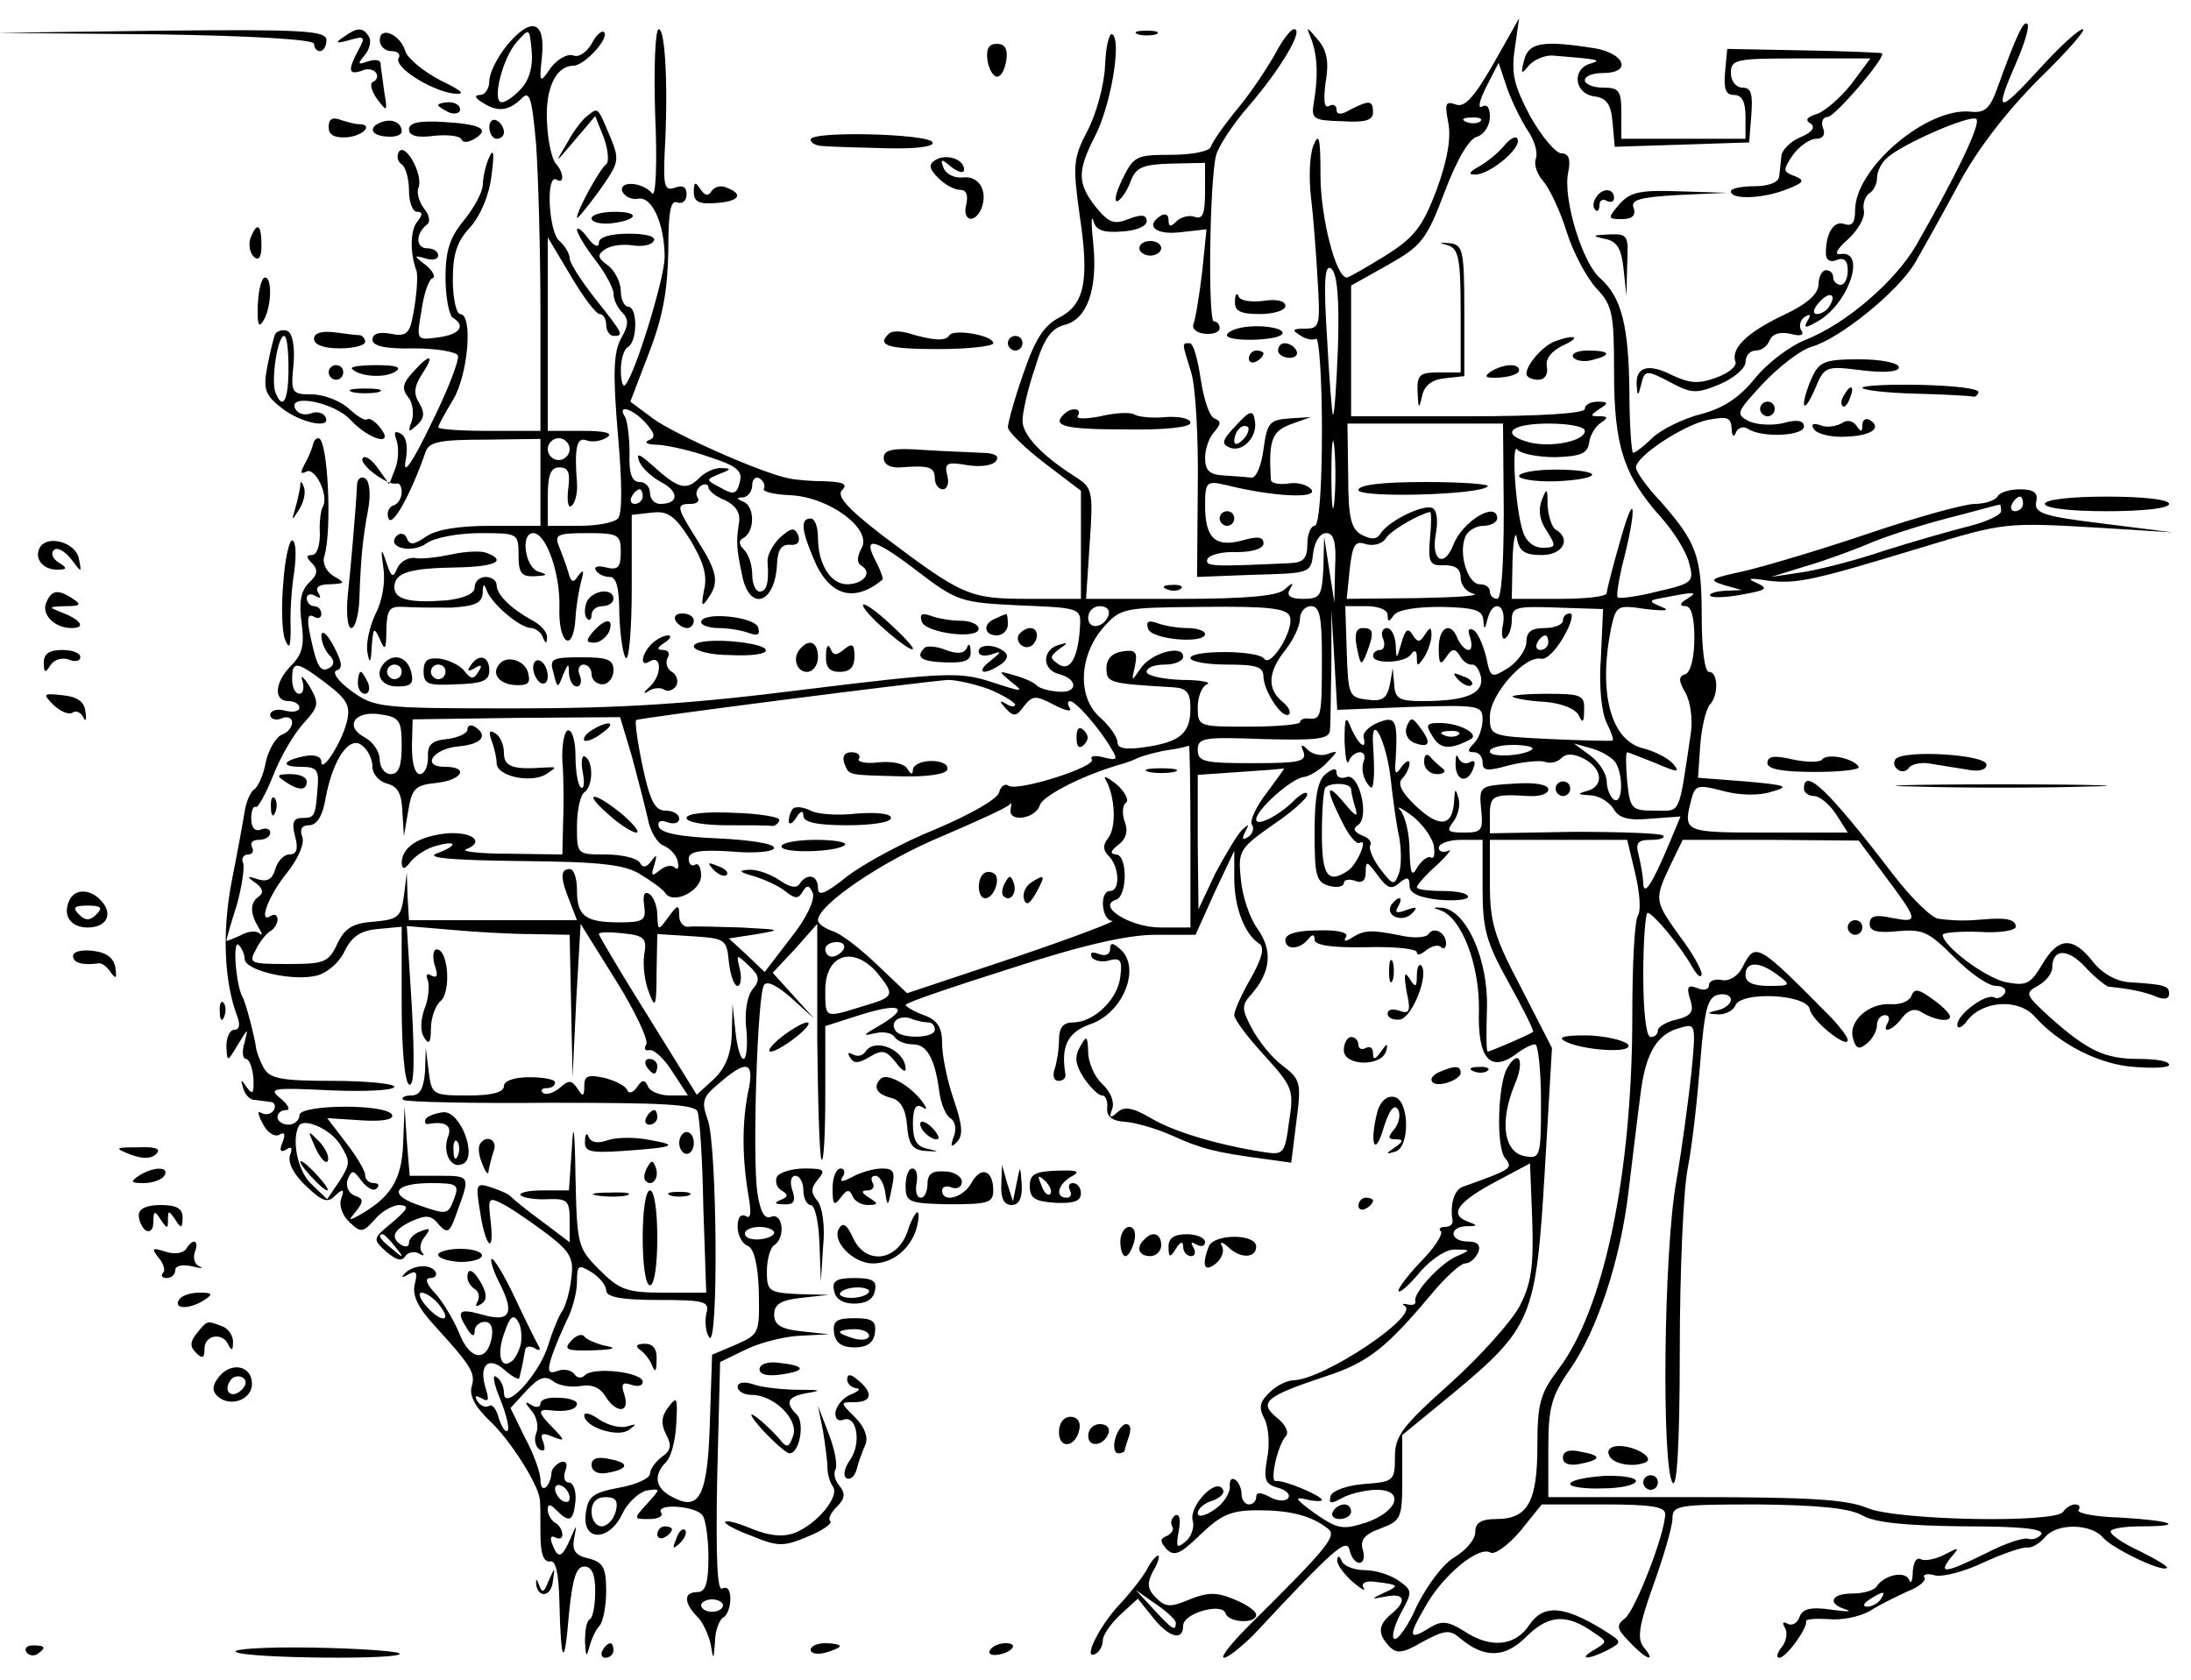 <?xml version="1.0" standalone="no"?>
<!DOCTYPE svg PUBLIC "-//W3C//DTD SVG 20010904//EN"
 "http://www.w3.org/TR/2001/REC-SVG-20010904/DTD/svg10.dtd">
<svg version="1.0" xmlns="http://www.w3.org/2000/svg"
 width="300pt" height="230pt" viewBox="0 0 300 230"
 preserveAspectRatio="xMidYMid meet">
<g transform="translate(0,230) scale(0.1,-0.1)"
fill="#000000" stroke="none">
<path d="M695 2239 c-14 -17 -25 -39 -25 -50 0 -10 -6 -19 -12 -19 -9 0 -8 -4
2 -10 21 -14 36 -12 53 4 12 13 15 5 21 -61 3 -42 6 -147 6 -235 l0 -158 -70
0 c-38 0 -70 2 -70 5 0 2 9 19 20 37 21 34 28 118 10 118 -5 0 -10 21 -10 47
0 36 6 53 24 72 14 16 26 44 29 71 4 30 3 38 -3 25 -5 -11 -9 -28 -9 -39 -1
-10 -12 -31 -26 -48 -19 -23 -25 -41 -25 -78 0 -27 5 -52 10 -55 18 -11 10
-23 -20 -27 -30 -4 -30 -4 -23 36 3 23 10 43 15 45 5 1 1 10 -9 18 -17 13 -17
14 0 9 9 -3 17 -1 17 4 0 6 -7 10 -15 10 -16 0 -16 20 -1 32 6 4 4 13 -3 22
-7 9 -11 22 -8 29 7 17 -18 63 -27 49 -3 -6 -2 -13 4 -17 5 -3 10 -19 10 -36
0 -16 5 -29 11 -29 8 0 8 -4 0 -14 -9 -11 -10 -42 -1 -66 3 -7 0 -42 -6 -69
-4 -18 -10 -22 -29 -18 -16 3 -25 0 -25 -8 0 -9 18 -13 57 -12 31 0 59 -5 60
-10 2 -6 -14 -48 -37 -94 -24 -50 -38 -71 -35 -52 4 20 2 34 -6 39 -9 5 -10 2
-6 -9 3 -9 3 -27 -2 -39 l-8 -21 -15 21 c-8 12 -18 19 -21 15 -8 -7 34 -39 46
-35 4 1 7 -4 7 -12 0 -8 -5 -16 -11 -18 -7 -2 -10 -11 -7 -18 5 -13 31 34 51
92 5 13 20 16 81 16 l76 1 0 -60 0 -59 -68 0 c-44 0 -75 -5 -89 -15 -16 -11
-22 -12 -26 -2 -2 6 -8 8 -13 4 -17 -16 19 -26 40 -11 11 8 44 14 73 14 52 0
53 0 53 -30 0 -25 4 -30 23 -29 16 1 18 2 5 6 -19 5 -26 53 -8 53 18 0 37 -55
36 -101 -2 -51 19 -65 22 -15 1 17 5 40 8 51 4 14 3 16 -4 7 -7 -11 -10 -10
-14 5 -3 10 -9 26 -13 36 -6 15 -1 17 39 17 43 0 46 -2 46 -26 0 -21 -4 -25
-20 -21 -11 3 -18 1 -14 -4 3 -5 11 -9 19 -9 9 0 13 -15 13 -51 1 -29 5 -56 9
-60 4 -4 8 38 8 94 l0 102 27 3 c22 3 32 -4 53 -37 18 -30 24 -49 19 -69 -4
-21 -3 -24 5 -12 16 22 14 36 -14 80 -29 46 -30 50 -9 50 8 0 13 4 9 9 -3 5
-1 12 5 16 5 3 10 2 10 -2 0 -5 10 -13 23 -18 14 -7 21 -17 19 -30 -4 -26 -4
-34 4 -72 10 -52 46 -40 48 16 1 18 6 26 18 25 10 -1 14 4 11 13 -5 11 -9 11
-25 -3 -10 -10 -18 -25 -17 -33 2 -29 -1 -41 -11 -41 -5 0 -10 10 -10 23 0 13
-5 28 -11 34 -8 8 -8 13 0 17 15 10 14 43 -1 49 -10 4 -10 6 0 6 6 1 12 8 12
17 0 8 5 12 10 9 6 -4 8 -10 6 -14 -3 -4 13 -8 35 -9 54 -2 113 -46 99 -72 -7
-13 -7 -21 0 -25 15 -9 2 -25 -20 -25 -23 0 -40 28 -40 64 0 14 -4 26 -10 26
-14 0 -13 -15 4 -55 21 -51 55 -61 94 -29 2 1 -2 12 -8 24 -20 37 -4 34 56
-12 55 -42 60 -43 141 -47 78 -3 83 -4 82 -25 -2 -45 -13 -66 -29 -56 -13 9
-13 11 0 21 13 9 13 10 0 6 -23 -6 -24 -34 0 -40 27 -7 26 -27 -2 -24 -13 1
-25 5 -28 8 -3 4 -16 10 -30 14 -24 7 -24 7 -5 -9 18 -14 16 -14 -27 0 -43 14
-60 14 -255 -10 -157 -20 -254 -26 -399 -26 -185 0 -191 1 -223 24 -18 13 -27
26 -20 28 9 3 7 12 -4 33 -9 17 -16 23 -17 15 0 -9 5 -21 11 -27 7 -7 7 -13 1
-17 -13 -8 -18 0 -27 43 -5 23 -4 31 4 27 6 -4 11 -2 11 3 0 6 -4 11 -10 11
-5 0 -10 5 -10 11 0 5 5 7 12 3 7 -4 8 -3 4 4 -5 8 1 12 16 12 21 1 21 2 5 11
-10 6 -16 18 -13 27 11 35 5 162 -8 162 -3 0 -6 -3 -7 -7 -1 -5 -5 -16 -11
-27 -7 -13 -7 -16 1 -12 12 8 32 -33 23 -48 -3 -5 -5 -22 -4 -37 0 -16 -4 -29
-11 -29 -8 0 -8 -3 0 -11 9 -9 8 -16 -4 -27 -11 -11 -14 -27 -10 -55 4 -30 1
-43 -14 -58 -23 -23 -25 -49 -4 -49 8 0 15 -4 15 -9 0 -5 -9 -7 -20 -4 -11 3
-20 0 -20 -6 0 -5 7 -8 15 -5 8 4 15 1 15 -5 0 -7 -6 -14 -14 -17 -8 -3 -18
-20 -22 -37 -3 -18 -11 -35 -16 -38 -5 -3 -11 -17 -13 -30 -2 -13 -10 -57 -18
-97 -13 -69 -10 -137 8 -184 4 -11 3 -18 -4 -18 -6 0 -11 -10 -11 -22 1 -23 1
-23 16 2 14 23 14 23 9 3 -4 -13 -3 -23 2 -23 4 0 9 -12 10 -27 1 -20 -1 -23
-9 -12 -8 12 -9 12 -5 -1 2 -8 9 -16 15 -16 7 -1 17 -2 23 -3 5 0 7 -6 4 -11
-4 -6 -11 -7 -17 -4 -6 4 -5 -2 2 -15 6 -12 16 -18 22 -15 8 5 9 1 5 -10 -5
-11 -3 -15 5 -10 7 5 9 2 5 -8 -3 -10 5 -26 22 -42 22 -21 30 -24 40 -13 11
10 13 9 8 -5 -3 -9 2 -23 12 -32 15 -14 18 -14 34 4 9 11 25 20 34 20 14 -1
12 -5 -10 -24 -27 -22 -27 -23 -8 -40 13 -11 21 -14 26 -6 3 5 12 7 18 4 7 -4
9 -4 5 1 -4 4 -3 14 4 22 8 11 7 12 -6 7 -9 -3 -16 -10 -16 -16 0 -5 -4 -6
-10 -3 -16 10 -12 21 14 33 20 9 27 8 37 -5 12 -13 15 -11 25 18 18 49 18 49
-25 49 l-40 0 -4 48 -3 47 -2 -51 c-2 -50 -17 -74 -62 -99 -13 -7 -13 -6 -2 7
10 13 10 17 -3 21 -8 4 -12 13 -9 22 6 14 8 13 19 -2 8 -10 17 -15 21 -10 4 4
2 7 -4 7 -7 0 -12 5 -12 11 0 6 -12 26 -26 44 l-26 34 46 -3 c29 -2 45 1 43 7
-5 16 -127 15 -127 0 0 -7 -7 -13 -15 -13 -8 0 -15 5 -15 10 0 6 5 10 12 10 6
0 3 7 -8 16 -17 14 -12 15 69 11 48 -2 87 0 87 5 0 4 -38 8 -85 8 -70 0 -86 3
-94 18 -5 9 -9 20 -10 25 -2 16 -14 63 -19 72 -9 16 -14 80 -5 71 4 -4 8 -13
8 -19 0 -16 66 -31 98 -23 14 3 32 18 39 34 10 20 22 28 46 30 l32 3 0 -105
c0 -61 4 -107 10 -111 7 -4 8 30 4 105 l-7 112 59 -5 c32 -3 83 -6 112 -6 l52
-1 2 -97 2 -98 5 105 6 105 48 -77 c27 -43 45 -82 42 -88 -4 -6 -2 -9 4 -8 6
2 21 -12 32 -30 l21 -32 -25 0 c-14 0 -28 6 -30 13 -4 9 -8 9 -15 -2 -5 -7
-11 -9 -13 -4 -2 6 -16 13 -31 17 -23 5 -28 3 -28 -11 0 -15 -2 -15 -9 -4 -8
12 -12 13 -25 1 -9 -7 -19 -10 -23 -6 -3 3 -1 6 5 6 7 0 12 3 12 8 0 4 -16 7
-35 7 -21 0 -35 -5 -35 -12 0 -9 -17 -13 -49 -13 -49 0 -50 1 -54 33 l-4 32
-1 -32 c-2 -24 -7 -33 -19 -33 -9 0 -14 -3 -11 -6 4 -3 94 -5 202 -4 152 0
197 -2 201 -12 3 -7 7 -66 8 -131 l4 -117 -58 0 c-51 0 -61 4 -88 31 -30 30
-31 34 -33 127 -1 66 -3 79 -5 40 l-4 -58 -36 0 c-20 0 -33 -3 -30 -7 4 -3 20
-6 37 -5 27 1 30 -2 30 -29 l0 -30 -37 28 c-21 15 -40 31 -43 34 -3 4 -15 9
-27 13 -21 7 -22 5 -16 -31 7 -49 20 -64 15 -17 -4 35 -4 36 19 24 13 -7 40
-26 60 -41 31 -24 35 -33 31 -61 -2 -18 -8 -37 -12 -43 -4 -5 -13 -26 -19 -46
-13 -42 -61 -93 -61 -66 0 9 -5 19 -11 22 -5 4 -3 -10 6 -31 8 -20 13 -40 10
-43 -3 -3 -8 5 -12 17 -3 12 -9 20 -13 17 -5 -3 -12 0 -16 6 -5 8 -3 9 6 4 9
-5 10 -2 5 14 -10 32 4 45 26 25 10 -9 20 -14 20 -11 1 4 3 12 4 17 1 6 3 15
4 21 0 5 6 7 13 3 6 -4 9 -3 6 2 -3 5 -18 35 -33 67 -15 32 -30 56 -32 53 -2
-2 3 -18 12 -35 20 -40 13 -52 -25 -41 -32 9 -36 5 -20 -20 6 -10 10 -11 10
-2 0 6 6 12 14 12 8 0 12 -8 9 -23 -7 -33 -30 -29 -44 7 -7 17 -21 41 -32 54
-13 13 -16 22 -8 22 7 0 10 4 7 9 -7 11 -32 9 -43 -4 -4 -4 -2 -5 6 0 11 6 13
3 9 -13 -4 -15 4 -32 26 -56 52 -57 57 -66 52 -84 -4 -12 4 -28 25 -48 27 -25
65 -85 68 -106 1 -5 1 -26 1 -48 0 -27 4 -39 13 -38 8 2 12 -15 13 -57 2 -85
7 -90 13 -15 5 49 10 65 21 65 10 0 15 -10 15 -33 0 -19 -3 -36 -7 -39 -5 -2
-7 -16 -7 -31 1 -21 2 -22 6 -7 3 11 9 24 14 29 5 6 9 27 9 48 0 31 -4 39 -24
44 -18 4 -23 11 -20 27 4 21 4 21 -5 0 -12 -27 -17 -28 -25 -7 -3 8 -2 12 4 9
6 -3 10 -2 10 4 0 5 -4 13 -10 16 -5 3 -10 11 -10 18 0 8 3 8 12 -1 18 -18 23
-15 26 13 1 14 -3 25 -9 25 -6 0 -8 7 -5 16 4 10 1 14 -6 12 -7 -3 -13 -10
-13 -15 0 -6 -3 -15 -7 -19 -5 -4 -8 0 -8 10 0 9 -9 35 -21 57 l-20 41 22 24
c17 18 25 21 36 13 7 -6 24 -9 37 -7 15 3 27 -1 35 -14 15 -24 34 -23 26 2 -5
15 -3 18 9 14 9 -3 16 -2 16 4 0 13 -67 21 -79 9 -5 -5 -11 -4 -15 2 -4 5 -14
7 -22 4 -13 -5 -15 -1 -9 18 4 13 14 36 21 51 8 15 14 39 14 53 0 23 2 24 20
13 11 -7 20 -18 20 -25 0 -9 21 -13 71 -13 65 0 71 -2 66 -19 -2 -10 -1 -25 4
-32 13 -20 11 264 -2 298 -9 25 -7 31 16 50 38 33 49 30 39 -14 -8 -41 -8 -89
1 -141 4 -23 3 -32 -4 -27 -7 3 -11 -2 -11 -15 0 -11 6 -23 14 -26 8 -3 14
-25 15 -63 1 -56 1 -58 -31 -72 l-33 -14 -3 -92 c-3 -101 -14 -123 -51 -103
-24 12 -27 30 -9 48 7 7 13 30 14 53 2 36 1 38 -11 22 -10 -13 -10 -23 -3 -37
8 -15 7 -22 -6 -31 -9 -7 -16 -17 -16 -23 0 -6 -19 -15 -42 -19 -37 -7 -43
-12 -46 -36 -5 -38 32 -38 50 0 7 15 22 29 33 32 20 3 20 3 1 -18 -19 -21 -19
-21 3 -21 12 0 20 4 16 9 -7 13 48 9 57 -4 4 -5 8 -31 8 -57 0 -36 -4 -48 -15
-48 -19 0 -19 -14 -1 -33 8 -7 16 -25 19 -38 4 -23 4 -23 6 3 0 15 6 30 11 33
6 3 10 15 10 26 0 12 -4 17 -11 14 -7 -5 -9 42 -7 152 l4 158 35 17 c18 9 52
18 74 19 l40 2 -37 4 c-29 3 -38 9 -38 23 0 14 9 20 38 23 l37 4 -42 1 c-40 2
-43 4 -43 31 0 17 5 33 10 36 16 10 12 45 -4 39 -9 -4 -15 6 -19 33 -7 47 0
270 9 284 4 7 19 -1 38 -18 l31 -28 -28 31 -29 32 31 33 30 34 0 -159 c1 -88
3 -161 6 -164 3 -3 5 37 5 89 l0 94 50 16 c55 17 66 9 23 -16 -21 -12 -23 -14
-6 -10 12 3 24 1 28 -5 3 -5 14 -10 25 -10 19 0 30 -19 36 -64 2 -17 9 -33 15
-37 7 -4 9 -15 5 -25 -5 -14 -4 -16 4 -8 9 9 8 23 -4 58 -9 26 -16 60 -16 77
0 22 -6 32 -25 39 -14 5 -25 12 -25 14 0 3 65 25 144 50 98 32 160 46 198 46
l55 0 26 58 27 57 0 -38 c0 -39 14 -76 34 -89 8 -5 4 -20 -11 -47 -13 -22 -23
-45 -23 -51 0 -6 19 -31 41 -55 39 -43 41 -47 34 -91 -6 -45 -7 -46 -38 -41
-62 10 -122 28 -153 47 -24 14 -35 15 -44 7 -10 -9 -12 -8 -7 5 3 9 -2 23 -14
34 -10 9 -19 29 -19 43 -1 23 -2 24 -11 8 -8 -14 -7 -24 5 -43 9 -13 20 -24
25 -24 5 0 8 -8 7 -17 -1 -12 7 -18 24 -19 14 -1 43 -9 65 -19 40 -18 59 -23
127 -32 l36 -5 7 56 c7 53 6 58 -19 77 -15 11 -33 34 -42 51 -14 26 -14 32 -1
46 27 31 30 60 9 90 -11 15 -21 45 -23 68 -4 39 -2 42 43 74 27 18 48 37 48
42 0 5 -7 2 -16 -6 -21 -22 -54 -39 -54 -28 0 13 48 56 65 58 8 1 23 10 32 20
15 15 16 17 2 12 -9 -4 -22 -1 -28 5 -9 9 -11 8 -6 -3 4 -13 -7 -15 -70 -15
-66 0 -75 2 -75 18 0 17 8 18 90 15 74 -2 90 0 91 12 1 8 1 49 2 90 l0 75 4
-68 4 -69 99 4 c95 3 100 2 100 -17 0 -12 -5 -26 -12 -33 -9 -9 -9 -12 0 -12
7 0 12 -6 12 -14 0 -12 7 -12 36 -4 20 5 42 7 49 5 7 -3 17 -1 23 5 7 7 17 6
31 -1 26 -14 27 -38 4 -44 -14 -4 -13 -5 4 -6 12 0 26 -9 32 -18 7 -13 20 -17
51 -14 l41 3 -15 -36 c-23 -55 -35 -74 -36 -56 0 8 -3 25 -6 38 -5 18 -2 22
17 22 12 0 20 3 16 6 -3 3 -58 5 -121 5 l-116 -2 0 26 c0 26 5 28 53 25 15 -1
27 3 27 9 0 7 -19 10 -47 8 -47 -3 -48 -3 -45 -35 3 -29 1 -32 -23 -32 -23 0
-25 2 -15 15 6 8 10 22 7 32 -4 14 -5 14 -6 -4 -2 -35 -20 -37 -52 -7 -20 19
-26 31 -19 38 5 5 10 15 10 21 0 5 -5 3 -11 -5 -8 -12 -10 -10 -8 10 3 54 0
60 -23 51 -13 -5 -22 -14 -21 -20 5 -20 -7 -11 -17 12 -7 18 -9 16 -9 -18 1
-22 3 -34 6 -27 2 6 9 12 15 12 6 0 8 -6 5 -13 -3 -8 -1 -20 4 -28 7 -11 9
-10 10 6 1 11 0 31 -1 45 -3 47 18 6 24 -45 3 -27 8 -65 12 -82 3 -18 3 -41
-1 -50 -6 -16 -8 -15 -25 7 -10 13 -16 28 -14 32 3 5 -2 11 -11 14 -11 5 -13
9 -6 14 17 10 2 72 -15 66 -8 -3 -14 0 -14 6 0 7 -5 6 -15 -2 -11 -9 -15 -32
-15 -80 0 -59 2 -68 20 -73 11 -3 20 -1 20 4 0 4 7 6 15 3 10 -4 15 0 15 12 0
16 2 15 16 -4 13 -18 19 -21 30 -11 11 9 14 8 14 -4 0 -10 13 -16 40 -19 22
-2 40 0 40 4 0 5 -16 8 -35 8 -19 0 -35 2 -35 5 0 3 12 17 28 31 15 14 21 23
15 19 -7 -3 -13 -1 -13 4 0 6 14 11 30 11 l30 0 0 -66 c0 -57 5 -74 36 -130
20 -36 35 -66 33 -67 -5 -4 -59 -27 -62 -27 -2 0 -2 26 -1 59 2 67 -28 134
-61 138 -13 1 -14 0 -4 -3 30 -9 55 -75 54 -137 -2 -66 15 -86 50 -61 10 8 22
14 27 14 4 0 8 -35 8 -79 0 -76 -1 -78 -23 -74 -28 6 -34 47 -13 98 14 32 6
50 -10 23 -13 -21 -16 -109 -3 -124 11 -14 9 -15 -58 -39 -12 -4 -18 -25 -14
-47 0 -5 -4 -8 -11 -8 -6 0 -9 -3 -5 -6 3 -4 -9 -23 -28 -42 -19 -20 -32 -38
-30 -40 2 -3 16 10 30 27 16 18 36 31 48 30 21 0 21 -1 2 -9 -22 -9 -61 -51
-57 -62 1 -4 -4 -6 -11 -4 -6 1 -8 1 -4 -2 23 -12 -110 -101 -152 -102 -8 0
-23 -7 -32 -16 -14 -13 -16 -21 -8 -36 6 -11 8 -36 4 -55 -5 -29 -3 -35 14
-40 12 -3 18 -9 15 -14 -3 -5 -14 -5 -25 1 -13 7 -19 7 -19 0 0 -5 -4 -10 -10
-10 -5 0 -10 6 -10 14 0 8 -4 17 -9 20 -5 3 -8 -1 -7 -10 0 -9 -9 -23 -21 -31
-13 -9 -23 -11 -23 -5 0 6 9 14 20 17 11 4 18 11 14 16 -9 16 -46 -23 -41 -43
3 -9 -2 -23 -10 -29 -12 -10 -13 -8 -9 15 3 15 1 24 -5 21 -5 -4 -7 -10 -4
-15 3 -4 -1 -10 -7 -13 -10 -4 -10 -7 -1 -18 11 -11 19 -7 47 20 28 27 42 33
78 33 44 0 73 -7 96 -25 13 -10 2 -24 -108 -133 -24 -24 -40 -44 -34 -44 5 0
24 15 41 32 111 119 127 133 131 115 2 -9 8 -17 13 -17 6 0 8 8 5 18 -4 13 2
21 24 29 29 11 30 14 30 70 l0 58 67 55 c111 92 116 105 128 304 l10 171 -42
82 c-37 70 -43 90 -43 142 l0 61 94 0 94 0 11 -46 c6 -25 8 -50 4 -57 -5 -7
-8 -68 -8 -137 0 -218 -39 -404 -102 -486 -24 -32 -28 -46 -28 -104 0 -76 -13
-100 -56 -100 -21 0 -29 -5 -29 -18 0 -10 -13 -25 -28 -34 -16 -9 -38 -39 -52
-67 -12 -28 -27 -48 -31 -45 -4 2 0 18 9 35 16 29 16 31 -2 44 -11 8 -32 15
-47 15 -15 0 -30 6 -32 13 -3 7 -6 7 -6 1 -1 -6 9 -19 21 -30 12 -10 19 -14
15 -8 -4 6 3 10 16 8 33 -4 34 -5 12 -15 -19 -9 -18 -9 3 -5 25 5 29 -6 7 -24
-18 -15 -19 -27 -3 -44 10 -11 19 -10 46 6 30 16 37 17 51 5 33 -28 62 -28 92
3 30 29 54 31 92 4 18 -12 18 -12 0 -23 -24 -14 -8 -14 19 0 20 11 19 11 -8
28 -54 33 -81 34 -100 6 -19 -29 -53 -33 -90 -8 -21 13 -30 14 -45 5 -30 -19
-32 -14 -8 27 24 44 74 85 90 75 6 -3 24 10 41 30 l29 36 85 0 c64 0 84 -3 84
-13 0 -27 -41 -132 -55 -143 -12 -9 -12 -14 6 -32 22 -24 38 -30 20 -8 -10 12
-7 30 13 86 14 39 26 80 26 91 0 18 8 19 118 19 82 -1 124 -5 142 -15 17 -10
59 -14 138 -15 77 0 111 -3 107 -11 -4 -5 -12 -8 -18 -6 -7 2 -33 -7 -58 -20
-55 -27 -66 -29 -48 -6 13 15 12 15 -9 4 -12 -6 -27 -9 -32 -6 -6 3 -10 -4
-11 -17 0 -13 -3 -18 -5 -11 -6 13 -35 6 -45 -10 -4 -5 -18 -9 -33 -9 -29 0
-35 -14 -8 -22 9 -3 0 -3 -21 0 -28 4 -39 1 -43 -10 -3 -9 -11 -13 -17 -9 -6
3 -7 1 -3 -6 4 -6 2 -18 -4 -26 -7 -8 -8 -15 -4 -15 10 0 39 41 37 50 -1 3 13
4 30 3 18 -2 43 3 57 11 14 9 37 20 52 27 16 6 26 15 23 19 -3 4 4 6 14 3 10
-3 41 5 68 18 26 12 53 21 59 20 6 -1 17 6 24 14 16 20 64 19 80 -1 14 -15 80
-47 87 -41 2 2 -15 12 -37 23 -22 10 -40 22 -40 27 0 4 19 7 42 7 62 0 42 8
-29 12 -34 1 -59 6 -57 10 3 5 1 8 -5 8 -5 0 -13 -5 -16 -10 -10 -16 -227 -12
-268 5 -28 12 -81 15 -237 15 l-200 0 0 66 c0 56 4 72 29 108 38 54 70 151 81
246 5 41 12 100 16 130 7 59 23 85 56 93 20 6 20 3 14 -61 -4 -37 -13 -105
-21 -151 -17 -95 -20 -388 -5 -411 6 -10 10 51 10 181 0 108 5 221 11 250 6
30 13 94 17 144 6 74 10 90 25 93 9 2 17 -1 17 -7 0 -5 -8 -12 -17 -14 -17 -4
-17 -5 0 -6 10 0 20 5 23 12 7 20 98 16 102 -5 3 -16 52 -55 52 -42 0 4 -10
17 -22 30 -104 105 -104 105 -123 68 -6 -11 -18 -18 -27 -16 -10 2 -18 -1 -18
-7 0 -6 -7 -8 -16 -4 -13 5 -15 2 -10 -15 6 -17 2 -23 -18 -28 -14 -3 -26 -10
-26 -15 0 -5 -4 -9 -10 -9 -6 0 -10 35 -10 85 0 47 3 85 6 85 7 0 44 -44 61
-74 7 -12 12 -16 13 -10 0 6 -13 30 -30 52 -35 49 -35 50 -13 97 l17 35 120 0
121 -1 35 -47 c47 -63 48 -66 11 -59 -23 5 -31 3 -31 -8 0 -10 10 -13 39 -10
34 3 42 -1 77 -36 21 -21 46 -39 57 -39 10 0 15 -5 12 -10 -4 -6 -10 -8 -14
-6 -11 7 -51 -23 -51 -37 0 -7 7 -4 14 6 21 27 70 30 92 5 34 -38 89 -66 137
-69 26 -2 47 -1 47 3 0 5 -18 8 -41 8 -47 0 -70 11 -121 56 -35 32 -36 34 -18
44 11 6 20 17 20 25 0 26 21 27 45 1 13 -14 28 -26 32 -27 29 -3 50 -7 66 -14
10 -4 17 -3 17 4 0 11 -5 13 -54 16 -18 1 -38 12 -51 29 -27 34 -47 33 -69 -5
-16 -27 -22 -29 -49 -24 -29 6 -87 50 -87 65 0 3 23 5 50 4 28 -2 50 2 50 7 0
10 -13 13 -45 10 -23 -2 -38 -2 -61 1 -9 1 -37 28 -63 62 -88 115 -121 146
-121 116 0 -5 6 -10 14 -10 7 0 21 -11 30 -25 l16 -25 -110 0 c-115 0 -116 0
-104 46 5 19 9 20 43 11 22 -6 49 -7 67 -1 25 7 21 9 -36 14 l-65 5 3 45 c2
25 8 49 13 55 12 12 12 45 -1 45 -6 0 -10 32 -10 76 0 83 -7 101 -56 157 -19
20 -34 41 -34 47 0 15 63 57 98 65 27 5 32 4 33 -12 0 -10 3 -13 6 -5 2 6 10
9 16 5 19 -13 77 -10 77 3 0 8 -9 10 -27 5 -15 -4 -36 -3 -48 2 -19 10 -18 12
20 53 22 23 51 45 65 49 39 11 119 76 142 115 11 19 39 69 61 110 26 48 66 99
110 143 38 37 64 67 59 67 -6 0 -33 -25 -61 -56 -56 -61 -61 -60 -30 11 11 25
18 49 15 52 -5 6 -15 -15 -41 -87 -10 -28 -17 -35 -36 -33 -60 7 -159 -77
-159 -135 0 -17 -4 -22 -14 -19 -15 6 -26 -12 -26 -40 0 -9 6 -13 15 -9 10 4
15 -1 15 -14 0 -11 -4 -20 -10 -20 -5 0 -10 5 -10 10 0 6 -4 10 -10 10 -5 0
-10 -9 -10 -19 0 -13 -15 -27 -47 -42 -51 -24 -73 -46 -67 -64 3 -6 -9 -16
-26 -22 -24 -9 -36 -8 -60 3 -33 17 -51 12 -49 -14 1 -15 2 -15 6 1 5 21 7 21
43 2 26 -14 34 -14 65 -1 19 8 35 22 35 30 0 9 6 16 14 16 8 0 16 6 19 14 4 9
14 12 28 9 15 -4 20 -2 15 5 -3 6 -1 14 5 18 8 5 9 3 4 -5 -6 -10 -3 -11 12
-2 44 23 70 100 32 93 -8 -1 -3 8 11 20 14 13 24 30 22 40 -2 9 2 19 7 23 6 3
11 13 11 21 0 9 6 21 13 27 19 19 116 61 123 54 7 -6 -28 -78 -83 -174 -29
-49 -95 -106 -150 -128 -23 -9 -54 -33 -70 -53 -21 -26 -43 -41 -74 -49 -24
-6 -54 -21 -66 -32 -12 -12 -24 -21 -27 -21 -2 0 -5 38 -5 84 -1 91 -11 129
-40 155 -24 20 -51 108 -44 144 4 19 1 27 -9 27 -8 0 -27 23 -43 51 -22 42
-26 58 -21 92 l6 42 -35 -62 c-27 -47 -40 -61 -52 -56 -14 5 -15 1 -10 -25 4
-21 -1 -51 -16 -92 -19 -50 -30 -65 -70 -90 -26 -16 -50 -30 -53 -30 -15 0
-36 83 -36 140 0 52 -2 60 -10 40 -5 -14 -6 -45 -3 -70 3 -25 7 -75 9 -112 4
-64 3 -68 -17 -68 -17 0 -19 -2 -7 -9 8 -6 18 -7 22 -5 4 3 8 -54 8 -125 0
-81 -4 -131 -10 -131 -5 0 -10 -11 -10 -25 0 -19 -5 -25 -22 -26 -106 -5 -118
-5 -115 5 2 6 20 11 40 10 23 0 37 5 37 12 0 9 -8 10 -29 4 -37 -10 -51 3 -51
48 0 32 2 34 28 28 64 -16 125 -19 118 -7 -5 7 -19 11 -31 9 -13 -2 -24 0 -25
5 -3 54 1 66 27 76 l28 10 -30 -2 c-27 -2 -30 -6 -35 -42 -3 -23 -10 -40 -17
-39 -7 1 -24 2 -38 3 -19 1 -25 7 -25 24 0 13 6 29 13 36 9 11 9 14 0 18 -7 2
-15 27 -19 54 -4 27 -10 49 -15 49 -11 0 -11 2 2 -40 6 -19 10 -90 9 -157 l-1
-123 78 3 c77 2 78 2 81 30 2 15 9 27 18 27 10 0 14 -12 12 -47 l-1 -48 -7 45
-7 45 -1 -42 c-2 -39 -4 -43 -28 -43 -17 0 -23 4 -18 13 6 10 4 10 -7 0 -9 -9
-53 -13 -142 -13 l-130 0 5 76 c5 73 4 76 -21 92 -44 28 -71 56 -71 76 0 11 7
43 17 72 12 40 22 54 40 59 31 7 46 48 40 110 -3 28 -3 42 0 33 3 -13 13 -17
39 -15 19 1 34 7 34 14 0 9 -7 10 -25 3 -20 -8 -27 -5 -45 17 -25 32 -25 49
-1 96 22 42 37 132 24 140 -4 3 -9 -16 -10 -43 -1 -26 -12 -66 -24 -89 -20
-38 -20 -48 -11 -114 14 -92 7 -124 -28 -142 -21 -11 -33 -30 -49 -77 -12 -34
-21 -67 -21 -73 0 -6 23 -28 50 -49 l50 -38 0 -74 0 -74 -72 0 c-81 0 -90 4
-200 87 -48 37 -63 54 -55 62 8 8 2 11 -23 12 -19 0 -42 2 -50 4 -37 7 -158
61 -186 82 l-31 23 26 68 c19 49 25 86 26 138 0 54 3 70 12 67 7 -3 13 2 13
11 0 10 -5 13 -16 9 -14 -5 -16 2 -14 48 5 87 1 169 -8 169 -5 0 -7 -53 -5
-117 3 -65 1 -113 -4 -108 -13 16 -46 18 -41 3 3 -7 13 -12 22 -10 19 3 36
-35 36 -81 -1 -31 -41 -161 -54 -174 -3 -4 -6 5 -6 20 0 14 4 29 10 32 13 8
13 55 0 55 -5 0 -10 10 -10 21 0 12 -8 28 -17 35 -15 11 -16 15 -4 23 8 5 24
7 37 5 12 -2 26 0 29 6 4 6 -10 10 -34 10 -26 0 -41 -5 -41 -12 0 -8 -7 -5
-15 6 -8 11 -15 16 -15 11 0 -4 11 -23 25 -41 14 -18 25 -39 25 -46 0 -8 5
-19 12 -26 9 -9 9 -17 -2 -36 -10 -19 -11 -48 -4 -131 6 -67 6 -109 0 -115 -6
-6 -29 -10 -53 -10 l-43 0 0 40 c0 30 4 40 16 40 12 0 15 -7 12 -29 -2 -17 0
-27 4 -24 5 3 9 17 8 31 -4 50 0 64 13 59 8 -3 20 -1 28 4 9 6 -2 9 -33 9
l-48 0 0 133 0 132 31 -52 c17 -29 35 -53 40 -53 5 0 9 -7 9 -15 0 -8 5 -15
10 -15 15 0 13 3 -25 51 -19 24 -35 49 -35 55 0 6 -6 17 -14 24 -15 12 -19 93
-4 84 11 -7 10 10 -1 22 -5 5 -11 30 -12 56 -3 46 12 78 36 78 15 0 50 38 42
46 -3 3 -11 -4 -17 -16 -7 -12 -18 -19 -25 -16 -8 3 -22 -5 -31 -17 -15 -22
-16 -21 -12 15 5 49 -14 56 -47 17z m19 -60 c-9 -10 -21 -19 -27 -19 -14 0 1
61 21 83 17 19 17 19 20 -13 2 -20 -3 -39 -14 -51z m1378 -58 c9 -13 14 -30
11 -38 -3 -7 1 -21 10 -31 8 -9 23 -40 32 -69 9 -29 28 -64 41 -78 22 -23 24
-35 24 -114 0 -101 13 -142 64 -199 18 -20 36 -49 39 -64 7 -25 4 -27 -44 -38
-27 -7 -52 -10 -54 -8 -2 2 1 21 6 43 20 76 19 110 -1 40 -11 -38 -20 -73 -20
-77 0 -5 -29 -8 -65 -8 l-65 0 1 53 c1 28 4 42 6 30 3 -18 11 -23 34 -23 29 0
41 22 19 35 -5 3 -10 18 -11 33 0 24 -1 25 -8 7 -5 -13 -3 -28 7 -42 13 -21
13 -23 -6 -23 -12 0 -23 9 -27 23 -10 30 -16 125 -7 111 4 -5 27 -10 51 -10
35 1 45 5 47 20 1 10 9 23 16 27 10 7 10 9 -2 9 -13 0 -13 1 0 10 13 8 12 10
-2 10 -10 0 -18 -4 -18 -10 0 -6 -60 -10 -160 -10 l-160 0 0 89 0 90 50 28
c46 26 53 34 78 100 17 45 34 74 45 76 9 3 17 15 17 27 0 13 -4 18 -11 14 -6
-3 -3 9 6 27 l17 33 12 -36 c7 -19 20 -45 28 -57z m-65 13 c-3 -3 -12 -4 -19
-1 -8 3 -5 6 6 6 11 1 17 -2 13 -5z m-195 -309 c-2 -53 -5 -95 -7 -93 -1 1 -5
49 -8 106 -5 79 -3 101 6 94 8 -7 11 -41 9 -107z m673 56 c-3 -6 -11 -11 -17
-11 -6 0 -6 6 2 15 14 17 26 13 15 -4z m-1621 -160 c13 -15 14 -20 4 -24 -7
-3 -1 -6 13 -6 14 -1 46 -8 71 -17 37 -12 45 -19 41 -34 -4 -17 -9 -18 -26 -8
-21 11 -21 11 -2 19 16 6 17 8 3 8 -9 1 -24 -6 -32 -15 -17 -16 -28 -13 -64
20 -17 15 -21 16 -17 5 3 -9 17 -22 30 -29 25 -13 25 -30 -1 -30 -8 0 -14 7
-14 15 0 8 -6 15 -14 15 -11 0 -15 12 -14 39 0 22 -3 44 -6 50 -12 18 10 12
28 -8z m943 -108 c-2 -21 -4 -4 -4 37 0 41 2 58 4 38 2 -21 2 -55 0 -75z m232
-13 c0 -72 -3 -120 -9 -120 -6 0 -10 5 -10 10 0 6 -6 10 -14 10 -16 0 -29 41
-20 64 3 9 15 16 25 16 10 0 19 5 19 10 0 25 -48 -4 -60 -36 -13 -33 -31 -21
-24 15 3 16 2 31 -4 35 -11 7 -61 -17 -72 -35 -5 -8 -13 -8 -26 -1 -14 8 -18
23 -18 81 l-1 71 107 0 106 0 1 -120z m111 110 c0 -14 -45 -23 -75 -16 -42 11
-28 26 25 26 28 0 50 -4 50 -10z m-1390 -25 c0 -8 -7 -15 -15 -15 -8 0 -15 7
-15 15 0 8 7 15 15 15 8 0 15 -7 15 -15z m100 -65 c0 -5 -5 -10 -11 -10 -5 0
-7 5 -4 10 3 6 8 10 11 10 2 0 4 -4 4 -10z m1078 -57 c-3 -34 0 -38 20 -37 15
0 22 -5 22 -17 0 -10 8 -20 18 -22 9 -3 -26 -5 -78 -6 l-96 -1 4 40 c4 34 7
40 22 35 10 -3 22 0 27 7 6 11 44 33 61 37 2 1 2 -16 0 -36z m352 -83 c-10 -6
-11 -10 -2 -10 8 0 12 -16 12 -44 0 -26 -5 -46 -12 -49 -10 -3 -10 -9 0 -26 7
-13 10 -37 7 -56 -17 -114 -13 -105 -49 -105 -32 0 -34 2 -38 40 -2 22 -2 40
0 40 1 0 19 -7 39 -15 30 -13 34 -13 24 -1 -7 8 -25 17 -40 21 -45 10 -63 75
-45 165 7 31 8 32 48 26 26 -3 34 -2 21 3 -19 8 -18 9 5 13 41 8 46 8 30 -2z
m-792 -22 c-6 -18 -28 -21 -28 -4 0 9 7 16 16 16 9 0 14 -5 12 -12z m248 -2
c7 -17 -26 -71 -35 -58 -8 12 -101 12 -101 1 0 -5 23 -9 50 -9 41 0 50 -3 50
-17 1 -21 27 -59 35 -51 3 3 -1 11 -10 18 -20 17 -19 40 5 70 11 14 20 33 20
43 0 9 7 17 15 17 12 0 15 -14 15 -70 0 -81 -1 -85 -17 -84 -7 1 -13 -1 -13
-5 0 -3 -31 -6 -70 -6 -69 0 -70 0 -70 27 0 14 6 29 13 31 6 3 -9 6 -35 6 -27
1 -48 6 -48 11 0 6 11 10 25 10 14 0 25 5 25 11 0 17 -44 5 -58 -16 -13 -19
-13 -19 -8 3 4 19 1 23 -17 20 -14 -2 -22 -10 -22 -23 0 -20 4 -21 90 -26 20
-1 25 -7 25 -29 0 -34 -14 -46 -62 -53 -27 -4 -38 -2 -38 7 0 7 -11 22 -23 33
-32 27 -30 84 3 123 25 28 27 28 138 29 89 1 114 -2 118 -13z m134 2 c0 -10 2
-10 8 -1 5 8 30 12 65 12 45 -1 57 -4 58 -18 1 -14 2 -14 6 2 7 27 26 20 21
-8 -3 -13 -1 -22 3 -19 5 3 9 14 9 25 0 18 6 19 63 17 l62 -2 -3 -67 c-3 -39
1 -75 8 -89 6 -12 10 -23 8 -24 -2 -1 -40 0 -85 2 -82 4 -83 4 -83 31 0 30 48
84 70 79 7 -2 21 12 31 30 10 17 14 32 9 32 -6 0 -10 -4 -10 -10 0 -5 -11 -10
-25 -10 -18 0 -25 -5 -25 -19 0 -10 -11 -26 -24 -35 -24 -15 -25 -15 -31 14
-4 16 -11 33 -17 37 -7 4 -9 0 -5 -10 3 -10 2 -17 -2 -17 -5 0 -11 7 -15 15
-9 25 -26 17 -26 -12 0 -22 2 -25 10 -13 8 12 12 13 19 2 4 -8 12 -13 17 -12
5 0 10 -8 12 -18 3 -22 -21 -32 -80 -32 -32 0 -38 3 -39 23 l-2 22 -4 -23 c-4
-18 -10 -23 -31 -20 -25 3 -26 6 -28 66 l-2 62 29 0 c16 0 29 -5 29 -12z m220
-38 c0 -5 -5 -10 -11 -10 -5 0 -7 5 -4 10 3 6 8 10 11 10 2 0 4 -4 4 -10z
m-1673 -56 c29 -22 33 -31 28 -52 -7 -29 -35 -72 -35 -55 0 7 -9 10 -21 8 -32
-6 -36 -15 -7 -15 21 0 25 -4 23 -27 -3 -41 -4 -43 -21 -43 -12 0 -15 -6 -10
-25 5 -18 2 -25 -8 -25 -7 0 -16 -9 -19 -20 -4 -14 -11 -18 -24 -14 -15 5 -16
4 -3 -5 10 -7 11 -14 5 -18 -13 -9 -13 -23 -1 -43 5 -8 6 -12 1 -8 -4 4 -16 3
-26 -3 -11 -5 -19 -8 -19 -7 0 2 6 23 14 48 7 25 11 51 9 58 -3 6 0 12 7 12 6
0 8 5 5 10 -3 6 1 10 9 10 9 0 16 4 16 10 0 5 -6 7 -13 4 -8 -3 -13 3 -13 15
0 11 3 18 6 16 3 -2 14 18 24 43 10 26 29 58 42 72 21 23 21 27 8 50 -9 14
-13 17 -10 8 3 -10 1 -18 -4 -18 -6 0 -10 9 -10 20 0 26 6 25 47 -6z m908 -8
c19 -8 35 -18 35 -21 0 -3 -6 -3 -12 1 -10 6 -10 4 -1 -6 11 -12 15 -11 25 3
12 15 16 15 41 2 15 -8 25 -10 22 -5 -4 6 -3 10 0 10 8 0 41 -38 56 -64 10
-16 9 -18 -10 -13 -12 3 -19 2 -16 -3 6 -10 -101 -44 -114 -36 -5 4 -11 -1
-13 -9 -2 -9 -39 -30 -86 -50 -45 -18 -100 -48 -122 -65 -30 -24 -40 -28 -40
-16 0 18 -15 21 -25 6 -4 -7 -14 -5 -28 5 -12 8 -31 15 -42 14 -15 -1 -13 -3
8 -9 16 -5 35 -14 43 -21 13 -10 17 -10 23 0 6 10 9 9 14 -2 3 -9 -9 -35 -30
-61 l-36 -47 -24 23 -25 23 39 6 c34 6 32 6 -22 9 -33 1 -66 2 -72 1 -7 -1
-13 6 -13 15 0 16 -2 16 -15 -2 -14 -19 -14 -19 -15 3 0 12 -5 25 -11 29 -7 4
-9 -2 -7 -16 3 -20 -1 -23 -33 -23 -47 0 -59 8 -59 44 0 16 -4 29 -10 29 -13
0 -13 -12 0 -44 l10 -26 -115 0 -115 0 -2 33 -1 32 -4 -32 c-4 -29 -8 -32 -41
-35 -29 -2 -40 -9 -50 -30 -12 -26 -18 -28 -68 -28 -51 0 -54 1 -44 19 5 11
15 23 20 26 6 3 10 11 10 16 0 6 -4 8 -9 5 -18 -12 -4 27 22 59 16 20 24 40
21 49 -4 10 -1 16 9 16 11 0 19 13 23 38 10 53 33 86 50 71 8 -6 14 -19 14
-29 0 -10 9 -20 20 -23 15 -4 20 -14 21 -39 l2 -33 6 35 c5 31 10 35 39 38 35
4 45 22 11 22 -33 0 -16 25 19 28 32 3 41 15 22 27 -5 3 -10 2 -10 -4 0 -5
-12 -11 -28 -13 -21 -2 -27 -8 -26 -25 0 -13 -5 -23 -11 -23 -7 0 -11 15 -11
38 l1 37 142 2 142 1 16 -53 c8 -30 18 -68 22 -86 3 -17 13 -34 22 -37 9 -4
18 -14 19 -22 2 -8 0 -12 -4 -8 -4 4 -13 3 -21 -4 -11 -9 -12 -7 -7 8 4 14 3
15 -4 5 -7 -9 -12 -10 -16 -2 -4 6 -25 11 -47 11 -39 0 -39 0 -39 39 0 22 5
43 10 46 12 8 13 42 1 49 -4 3 -6 -7 -3 -22 3 -15 1 -24 -3 -20 -4 4 -7 23 -7
42 0 20 -4 36 -10 36 -5 0 -9 -19 -8 -42 2 -24 2 -62 1 -85 l-1 -43 -72 1
c-40 0 -67 3 -60 6 26 10 10 24 -25 22 -40 -4 -63 -19 -63 -41 1 -9 4 -9 13 3
7 8 22 18 35 21 29 8 29 0 -1 -11 -14 -6 27 -9 116 -10 111 -1 144 -5 165 -19
15 -9 30 -20 33 -25 11 -16 49 3 49 24 0 11 -4 18 -8 15 -5 -3 -9 1 -9 8 0 10
15 13 59 10 33 -3 58 0 58 5 0 6 -35 11 -77 13 -50 2 -78 7 -81 16 -2 7 2 10
12 6 9 -3 16 -1 16 5 0 6 -8 11 -19 11 -14 0 -21 13 -31 60 -7 33 -11 62 -9
64 4 3 387 52 427 55 12 0 38 -6 57 -13z m-805 -77 c0 -28 -4 -39 -15 -39 -8
0 -15 9 -15 20 0 10 -9 24 -20 30 -29 15 -15 37 20 32 27 -4 30 -8 30 -43z
m1080 -124 l0 -125 -41 0 c-41 0 -88 29 -61 38 16 5 16 62 0 62 -9 1 -7 5 3
13 11 8 14 19 9 32 -4 11 -3 23 2 26 4 3 -1 14 -13 25 -13 10 -19 13 -15 6 13
-22 15 -66 3 -80 -7 -9 -7 -16 1 -24 15 -15 16 -48 2 -48 -15 0 -12 -40 3 -41
6 0 -54 -23 -134 -50 l-147 -49 -41 39 c-23 22 -50 43 -61 46 -11 4 -20 10
-20 15 0 21 88 81 170 115 49 21 91 40 93 44 2 3 2 0 1 -6 -5 -20 34 -15 40 5
5 13 61 42 116 57 3 1 12 4 20 8 8 3 26 8 40 10 14 2 26 5 28 6 1 0 2 -55 2
-124z m468 119 c-10 -9 -58 -12 -58 -3 0 5 14 9 32 9 17 0 29 -3 26 -6z m114
-18 c11 -17 10 -58 -2 -51 -5 3 -10 15 -10 25 0 10 -10 26 -22 35 l-23 17 25
-7 c14 -4 28 -13 32 -19z m-477 -41 c-15 -19 -24 -39 -21 -44 4 -5 1 -13 -5
-17 -8 -5 -9 -3 -4 7 6 11 5 11 -4 3 -7 -7 -23 -34 -37 -60 l-23 -49 -1 92 0
92 58 4 c31 2 58 4 60 5 2 1 -9 -14 -23 -33z m115 4 c0 -4 3 -16 6 -26 4 -13
0 -11 -15 7 -25 30 -27 22 -4 -24 9 -19 20 -33 25 -30 12 7 -4 -30 -16 -38
-28 -19 -36 -7 -36 50 0 32 2 61 5 64 8 7 35 6 35 -3z m113 -76 c2 -12 1 -20
-4 -17 -4 2 -12 -4 -18 -13 -8 -15 -10 -10 -11 23 0 22 -6 46 -12 54 -7 7 -1
5 14 -6 14 -10 28 -29 31 -41z m-1081 -151 c-2 -15 1 -38 7 -52 8 -22 10 -18
10 28 l1 53 48 -3 c45 -3 47 -4 50 -35 2 -18 7 -33 12 -33 4 0 6 10 3 23 -5
21 -5 21 12 5 15 -14 16 -20 6 -32 -8 -9 -12 -33 -9 -56 2 -22 0 -40 -4 -40
-4 0 -9 17 -11 38 l-4 37 -1 -41 c-1 -28 -9 -47 -25 -62 l-23 -21 -67 108
c-37 59 -67 110 -67 112 0 3 15 3 33 1 30 -3 33 -7 29 -30z m273 8 c-3 -5 -10
-10 -16 -10 -5 0 -9 5 -9 10 0 6 7 10 16 10 8 0 12 -4 9 -10z m46 -32 c25 -31
24 -33 -20 -46 -52 -16 -51 -17 -51 22 0 49 38 62 71 24z m1233 -3 c19 -14 18
-15 -12 -15 -22 0 -32 5 -32 15 0 19 19 19 44 0z m-1163 -65 c5 0 9 -4 9 -10
0 -12 -47 -13 -54 -1 -8 12 6 22 22 16 7 -3 18 -5 23 -5z m-806 -166 c15 -24
15 -27 0 -51 l-17 -25 -22 21 c-18 17 -27 59 -17 79 6 12 42 -3 56 -24z m1616
-222 c-11 -21 -54 -69 -95 -106 -66 -59 -76 -72 -76 -101 0 -33 -2 -34 -42
-37 -24 -2 -43 -9 -46 -16 -3 -11 0 -12 16 -3 11 6 33 11 47 11 39 0 29 -30
-15 -45 -32 -10 -38 -9 -70 13 -26 19 -29 23 -12 19 12 -3 22 -3 22 -1 0 6
-53 28 -63 26 -9 -2 2 49 14 62 4 5 -1 16 -13 25 -25 21 -15 29 66 56 59 19
84 39 146 113 19 23 40 42 46 42 7 0 14 7 18 15 4 10 -1 15 -14 15 -25 0 -27
20 -2 21 16 0 16 1 0 7 -24 10 -11 27 42 55 l45 24 3 -78 c2 -62 -1 -86 -17
-117z m-1459 147 c-9 -23 -9 -23 -52 -8 -39 14 -29 29 20 29 36 0 39 -2 32
-21z m438 -47 c0 -4 -9 -8 -20 -9 -11 -1 -20 2 -20 8 0 5 9 9 20 9 11 0 20 -4
20 -8z m-519 -19 c13 -16 12 -17 -3 -4 -17 13 -22 21 -14 21 2 0 10 -8 17 -17z
m59 -78 c20 -24 6 -28 -15 -5 -10 11 -13 20 -8 20 6 0 16 -7 23 -15z m113 -56
c-3 -11 -9 -22 -14 -24 -14 -10 -19 13 -8 41 7 21 12 25 18 15 5 -7 6 -22 4
-32z m67 -210 c0 -6 -4 -7 -10 -4 -5 3 -10 11 -10 16 0 6 5 7 10 4 6 -3 10
-11 10 -16z m63 -19 c-3 -11 -12 -20 -19 -20 -8 0 -14 9 -14 20 0 13 7 20 19
20 14 0 18 -5 14 -20z m1732 -120 c-3 -5 -12 -10 -18 -10 -7 0 -6 4 3 10 19
12 23 12 15 0z m-1585 -8 c0 -5 -7 -9 -15 -9 -8 0 -15 4 -15 9 0 4 7 8 15 8 8
0 15 -4 15 -8z"/>
<path d="M2060 2101 c-8 -10 -24 -23 -35 -29 -14 -8 -15 -11 -5 -11 20 0 63
36 58 48 -1 6 -10 2 -18 -8z"/>
<path d="M1983 1964 c14 -5 17 -18 17 -90 l0 -84 -30 0 c-26 0 -30 -3 -29 -27
1 -23 2 -24 6 -6 3 15 13 23 31 25 l27 3 0 90 c0 82 -2 90 -20 92 -16 1 -16 1
-2 -3z"/>
<path d="M2130 1833 c-17 -6 -40 -32 -40 -45 0 -4 7 -8 16 -8 9 0 14 7 12 18
-2 11 6 21 22 29 25 11 18 16 -10 6z"/>
<path d="M2154 1811 c3 -5 15 -7 26 -4 28 7 25 13 -6 13 -14 0 -23 -4 -20 -9z"/>
<path d="M2041 1791 c-10 -7 -7 -9 12 -8 15 1 27 5 27 10 0 10 -22 9 -39 -2z"/>
<path d="M2080 1648 c0 -4 23 -8 50 -7 28 1 50 5 50 9 0 4 -22 7 -50 7 -27 0
-50 -4 -50 -9z"/>
<path d="M1860 1629 c0 -11 166 -7 177 5 4 3 -35 6 -85 6 -60 0 -92 -4 -92
-11z"/>
<path d="M1572 1439 c5 -15 78 -21 78 -7 0 4 -11 8 -24 8 -13 0 -32 3 -42 7
-12 4 -15 2 -12 -8z"/>
<path d="M1858 1413 c5 -25 6 -25 13 -8 11 29 10 35 -5 35 -9 0 -12 -8 -8 -27z"/>
<path d="M1894 1425 c3 -8 1 -15 -4 -15 -6 0 -10 -4 -10 -8 0 -12 44 -10 52 2
5 7 8 5 8 -4 0 -13 1 -13 10 0 5 8 10 22 10 30 0 12 -2 12 -9 1 -7 -11 -10
-11 -17 0 -6 10 -10 7 -15 -11 -7 -24 -7 -24 -8 -2 -1 12 -6 22 -12 22 -6 0
-9 -7 -5 -15z"/>
<path d="M1997 1369 c7 -7 15 -10 18 -7 3 3 -2 9 -12 12 -14 6 -15 5 -6 -5z"/>
<path d="M2071 1346 c2 -2 22 -6 44 -7 24 -2 43 -10 47 -19 5 -11 7 -9 7 8 1
20 -4 22 -51 22 -28 0 -49 -2 -47 -4z"/>
<path d="M390 1230 c19 -13 30 -13 30 0 0 6 -10 10 -22 10 -19 0 -20 -2 -8
-10z"/>
<path d="M371 1194 c0 -11 3 -14 6 -6 3 7 2 16 -1 19 -3 4 -6 -2 -5 -13z"/>
<path d="M810 1300 c-8 -5 -12 -11 -10 -14 3 -2 14 2 24 10 22 15 10 19 -14 4z"/>
<path d="M1474 1290 c0 -13 4 -16 10 -10 7 7 7 13 0 20 -6 6 -10 3 -10 -10z"/>
<path d="M673 1286 c4 -10 7 -24 7 -31 0 -18 47 -28 68 -15 15 10 15 10 -3 9
-43 -3 -55 1 -55 20 0 11 -5 23 -12 27 -8 5 -9 2 -5 -10z"/>
<path d="M1156 1255 c7 -17 2 -16 78 -18 36 -1 61 3 63 9 2 7 -7 12 -22 12
-14 0 -25 -6 -25 -12 0 -7 -3 -7 -8 2 -5 7 -22 10 -40 8 -17 -2 -29 1 -26 5 3
5 -2 9 -10 9 -10 0 -13 -6 -10 -15z"/>
<path d="M833 1185 c15 -14 33 -25 38 -25 6 0 -3 11 -19 25 -39 32 -56 32 -19
0z"/>
<path d="M1086 1193 c-3 -3 -6 -11 -6 -17 0 -6 5 -4 10 4 6 10 10 11 10 3 0
-9 19 -13 60 -13 34 0 60 4 60 10 0 6 -19 8 -47 6 -25 -3 -54 -1 -63 4 -10 5
-20 6 -24 3z"/>
<path d="M940 1180 c0 -6 25 -10 55 -10 30 0 58 0 62 -1 4 0 9 3 10 8 2 4 -26
9 -62 10 -38 2 -65 -1 -65 -7z"/>
<path d="M1070 1141 c0 -10 76 -8 87 2 3 4 -15 7 -40 7 -26 0 -47 -4 -47 -9z"/>
<path d="M977 1109 c7 -7 15 -10 18 -7 3 3 -2 9 -12 12 -14 6 -15 5 -6 -5z"/>
<path d="M1573 1243 c9 -2 25 -2 35 0 9 3 1 5 -18 5 -19 0 -27 -2 -17 -5z"/>
<path d="M1346 1103 c-9 -9 -7 -33 3 -33 12 0 22 28 12 34 -5 3 -11 3 -15 -1z"/>
<path d="M1376 1091 c-4 -7 -5 -15 -2 -18 9 -9 19 4 14 18 -4 11 -6 11 -12 0z"/>
<path d="M1411 1091 c-7 -5 -11 -15 -9 -22 3 -10 8 -7 17 9 13 24 12 26 -8 13z"/>
<path d="M432 728 c7 -15 15 -23 17 -17 2 6 -4 18 -13 27 -15 15 -15 15 -4
-10z"/>
<path d="M425 690 c10 -11 20 -20 23 -20 3 0 -3 9 -13 20 -10 11 -20 20 -23
20 -3 0 3 -9 13 -20z"/>
<path d="M1825 230 c-3 -5 1 -10 9 -10 9 0 16 5 16 10 0 6 -4 10 -9 10 -6 0
-13 -4 -16 -10z"/>
<path d="M213 2253 c133 -2 217 -7 217 -13 0 -6 4 -10 8 -10 5 0 9 7 9 15 0
13 -31 15 -226 13 l-226 -3 218 -2z"/>
<path d="M470 2249 c-12 -8 -10 -9 8 -4 21 6 23 5 13 -13 -15 -28 -14 -35 4
-29 8 4 17 2 20 -3 3 -4 1 -10 -4 -12 -5 -1 -3 -12 5 -23 14 -19 15 -19 10 10
-2 17 -5 34 -5 39 -1 4 -8 5 -17 2 -14 -5 -15 -4 -5 8 7 8 10 20 6 26 -8 13
-16 13 -35 -1z"/>
<path d="M520 2245 c0 -8 7 -15 16 -15 8 0 13 -4 10 -9 -8 -12 42 -44 74 -49
19 -2 14 3 -17 18 -23 12 -45 30 -48 40 -7 23 -35 35 -35 15z"/>
<path d="M1558 2253 c6 -2 18 -2 25 0 6 3 1 5 -13 5 -14 0 -19 -2 -12 -5z"/>
<path d="M1747 2228 c-10 -18 -32 -52 -51 -75 -19 -23 -36 -47 -38 -54 -2 -6
-25 -11 -55 -11 -48 0 -51 -2 -67 -35 -9 -19 -11 -31 -5 -28 6 4 14 17 18 29
7 17 17 21 55 22 l46 1 0 -39 c0 -30 -3 -39 -14 -35 -7 3 -19 0 -25 -6 -8 -8
-11 -8 -11 2 0 7 -4 9 -10 6 -23 -14 -8 -27 26 -23 l36 4 -6 -59 c-4 -32 -9
-64 -12 -71 -2 -6 4 -12 16 -13 11 -1 20 2 20 8 0 5 -4 9 -8 9 -8 0 -6 189 3
227 3 12 23 43 45 68 43 50 76 105 62 105 -5 0 -16 -15 -25 -32z"/>
<path d="M1796 2245 c8 -23 9 -49 3 -85 -4 -23 -1 -25 39 -26 30 -2 42 1 42
12 0 17 -5 17 -31 4 -13 -8 -19 -7 -19 0 0 6 -5 8 -10 5 -7 -4 -8 7 -5 32 5
27 2 44 -10 58 -17 20 -17 20 -9 0z"/>
<path d="M1352 2218 c2 -13 8 -23 13 -23 6 0 11 10 13 23 2 15 -2 22 -13 22
-11 0 -15 -7 -13 -22z"/>
<path d="M2087 2218 c-5 -19 -4 -21 6 -8 7 8 21 14 32 14 62 -5 70 -6 53 -11
-26 -7 -23 -41 5 -45 17 -2 23 -11 25 -36 l3 -33 92 3 92 3 3 38 c2 28 0 37
-12 37 -9 0 -16 9 -16 20 0 19 7 20 96 20 l95 0 -26 -35 c-15 -19 -36 -37 -47
-41 -14 -4 -17 -9 -9 -13 7 -5 3 -12 -14 -19 -14 -6 -26 -18 -26 -27 -1 -8 -2
-21 -3 -27 -1 -8 -15 -13 -34 -13 -17 0 -32 -3 -32 -7 0 -12 45 -10 77 3 23 9
25 12 10 18 -16 6 -16 8 -2 29 9 12 23 22 32 22 9 0 13 6 9 15 -3 8 0 15 7 15
10 1 79 81 74 87 -1 1 -50 3 -107 4 l-105 2 -3 -32 c-2 -23 1 -31 12 -31 11 0
16 -9 16 -30 l0 -30 -85 0 -85 0 0 35 c0 31 -3 35 -25 35 -14 0 -25 5 -25 10
0 6 11 10 25 10 40 0 30 27 -12 34 -70 11 -90 8 -96 -16z"/>
<path d="M600 2156 c0 -2 7 -6 15 -10 8 -3 15 -1 15 4 0 6 -7 10 -15 10 -8 0
-15 -2 -15 -4z"/>
<path d="M805 2142 c-6 -4 -19 -20 -28 -37 -18 -30 -18 -30 10 3 l28 33 12
-30 c6 -17 7 -33 3 -36 -8 -5 -40 -63 -40 -73 0 -3 13 13 30 36 28 40 29 42
15 76 -17 40 -16 39 -30 28z"/>
<path d="M450 2126 c0 -11 8 -15 25 -14 23 2 37 18 16 18 -5 0 -16 3 -25 6
-11 4 -16 1 -16 -10z"/>
<path d="M523 2133 c-20 -7 -15 -19 7 -20 11 -1 20 2 20 7 0 12 -13 18 -27 13z"/>
<path d="M560 2123 c0 -9 11 -12 34 -9 19 2 36 0 38 -5 2 -5 9 -4 18 1 21 13
9 20 -43 23 -33 2 -47 -1 -47 -10z"/>
<path d="M670 2126 c0 -9 5 -16 10 -16 6 0 10 4 10 9 0 6 -4 13 -10 16 -5 3
-10 -1 -10 -9z"/>
<path d="M1110 2109 c0 -5 8 -9 18 -9 9 -1 47 -2 85 -3 41 -1 66 2 64 8 -4 12
-167 16 -167 4z"/>
<path d="M1281 2081 c-10 -6 -9 -12 4 -25 9 -9 22 -16 30 -16 8 0 11 -7 8 -20
-6 -23 12 -27 21 -5 9 24 -4 45 -26 42 -12 -1 -23 5 -26 13 -5 13 -3 13 11 1
10 -7 17 -9 17 -3 0 14 -24 22 -39 13z"/>
<path d="M950 2037 c0 -13 7 -17 30 -15 32 2 39 12 15 21 -8 4 -17 1 -21 -5
-4 -7 -9 -6 -15 3 -7 11 -9 10 -9 -4z"/>
<path d="M2185 2029 c-4 -6 -4 -13 -1 -16 3 -4 6 -1 6 6 0 7 5 9 10 6 6 -3 10
-1 10 4 0 14 -17 14 -25 0z"/>
<path d="M2217 2020 c-16 -19 -16 -20 4 -20 14 0 19 5 16 15 -5 11 7 15 61 18
l67 3 -65 2 c-55 2 -68 -1 -83 -18z"/>
<path d="M810 2001 c0 -5 11 -8 25 -7 38 4 43 16 7 16 -18 0 -32 -4 -32 -9z"/>
<path d="M343 1974 c-3 -8 -1 -20 4 -25 7 -7 11 -2 11 15 0 29 -6 33 -15 10z"/>
<path d="M2197 1973 c17 -3 23 -13 26 -41 l4 -37 1 43 c2 40 1 42 -25 41 -23
-1 -24 -2 -6 -6z"/>
<path d="M1560 1960 c0 -5 7 -10 15 -10 8 0 15 5 15 10 0 6 -7 10 -15 10 -8 0
-15 -4 -15 -10z"/>
<path d="M353 1883 c-1 -26 1 -33 7 -23 12 18 13 60 3 60 -5 0 -9 -17 -10 -37z"/>
<path d="M1691 1888 c-1 -14 7 -18 34 -18 19 0 35 5 35 11 0 7 -12 10 -30 7
-16 -2 -32 0 -34 6 -2 6 -5 3 -5 -6z"/>
<path d="M1703 1852 c-13 -2 -23 -7 -23 -11 0 -9 66 -8 75 1 8 8 -26 14 -52
10z"/>
<path d="M377 1843 c-2 -4 -7 -24 -11 -45 -6 -31 -3 -39 20 -57 27 -21 70 -29
59 -11 -3 5 -12 7 -19 4 -8 -3 -17 -1 -21 5 -14 23 52 11 75 -14 26 -28 62
-37 40 -10 -7 9 -15 13 -17 11 -3 -3 -14 4 -26 15 -11 10 -34 19 -50 19 -28 0
-29 2 -25 42 2 25 -2 43 -9 45 -6 2 -13 0 -16 -4z m18 -48 c0 -44 -8 -58 -18
-32 -6 16 3 77 12 77 4 0 6 -20 6 -45z"/>
<path d="M430 1836 c0 -8 13 -13 35 -13 19 0 35 4 35 9 0 4 -3 8 -7 9 -5 0
-20 2 -35 4 -18 2 -28 -1 -28 -9z"/>
<path d="M1217 1843 c-17 -16 -2 -21 68 -21 41 0 75 4 75 8 0 11 -54 20 -60
11 -5 -9 -24 -7 -57 3 -11 3 -22 3 -26 -1z"/>
<path d="M1380 1830 c0 -5 5 -10 10 -10 6 0 10 5 10 10 0 6 -4 10 -10 10 -5 0
-10 -4 -10 -10z"/>
<path d="M1750 1820 c0 -5 7 -10 16 -10 8 0 12 5 9 10 -3 6 -10 10 -16 10 -5
0 -9 -4 -9 -10z"/>
<path d="M1710 1809 c0 -5 5 -7 10 -4 6 3 10 8 10 11 0 2 -4 4 -10 4 -5 0 -10
-5 -10 -11z"/>
<path d="M565 1790 c-14 -15 -15 -23 -6 -34 6 -7 8 -22 5 -32 -6 -16 -5 -17 7
-6 10 9 11 17 3 30 -8 13 -7 23 4 40 18 27 11 29 -13 2z"/>
<path d="M2481 1783 c-6 -13 -11 -29 -11 -36 1 -7 7 2 15 20 13 32 15 32 64
26 32 -4 51 -2 51 4 0 6 -24 11 -54 11 -47 0 -55 -3 -65 -25z"/>
<path d="M450 1790 c0 -5 5 -10 10 -10 6 0 10 5 10 10 0 6 -4 10 -10 10 -5 0
-10 -4 -10 -10z"/>
<path d="M482 1795 c10 -11 45 -13 59 -4 10 6 2 9 -25 9 -22 0 -37 -2 -34 -5z"/>
<path d="M2550 1769 c0 -3 32 -7 72 -8 39 -1 75 -3 79 -4 4 -1 7 2 8 6 1 5
-35 9 -79 10 -44 1 -80 -1 -80 -4z"/>
<path d="M483 1763 c9 -2 25 -2 35 0 9 3 1 5 -18 5 -19 0 -27 -2 -17 -5z"/>
<path d="M2525 1759 c-4 -6 -5 -12 -2 -15 2 -3 7 2 10 11 7 17 1 20 -8 4z"/>
<path d="M2410 1740 c0 -5 5 -10 10 -10 6 0 10 5 10 10 0 6 -4 10 -10 10 -5 0
-10 -4 -10 -10z"/>
<path d="M1457 1733 c-17 -16 -1 -21 83 -21 55 -1 90 3 90 9 0 6 -15 9 -33 8
-18 -2 -37 0 -43 3 -5 4 -27 3 -47 -2 -21 -4 -35 -4 -31 1 6 10 -9 12 -19 2z"/>
<path d="M1692 1717 c-19 -20 -20 -25 -8 -30 18 -7 39 16 34 38 -2 14 -7 13
-26 -8z m10 -19 c-7 -7 -12 -8 -12 -2 0 6 3 14 7 17 3 4 9 5 12 2 2 -3 -1 -11
-7 -17z"/>
<path d="M2521 1720 c-8 -4 -21 -6 -29 -2 -10 3 -13 1 -8 -6 4 -6 23 -11 42
-10 36 1 52 12 34 23 -5 3 -10 0 -10 -7 0 -10 -2 -10 -8 -1 -5 7 -13 9 -21 3z"/>
<path d="M1210 1673 c0 -9 9 -14 23 -13 38 3 47 1 47 -15 0 -8 5 -15 11 -15 6
0 9 9 6 19 -4 17 -1 19 28 14 19 -3 35 0 39 6 5 7 -3 11 -21 11 -15 1 -52 2
-80 4 -41 3 -53 0 -53 -11z"/>
<path d="M489 1638 c-2 -39 -9 -118 -13 -155 -2 -24 0 -43 5 -43 5 0 10 17 11
38 2 61 5 86 12 124 4 22 2 39 -4 43 -5 3 -10 0 -11 -7z"/>
<path d="M411 1633 c-1 -6 -4 -20 -7 -30 -5 -17 -5 -17 6 0 6 10 9 23 6 30 -3
9 -5 9 -5 0z"/>
<path d="M2735 1620 c-3 -5 -17 -10 -31 -10 -14 0 -79 -18 -144 -40 -65 -22
-142 -45 -172 -52 -46 -10 -50 -12 -28 -19 l25 -7 -24 -1 c-13 -1 -22 -4 -19
-7 3 -3 23 -2 44 2 33 6 36 8 19 16 -14 6 -10 7 15 3 40 -5 62 0 210 45 116
35 114 35 250 27 l95 -6 -95 12 c-82 10 -95 14 -92 30 3 12 -3 17 -22 17 -14
0 -28 -4 -31 -10z m35 -10 c0 -5 -5 -10 -11 -10 -5 0 -7 5 -4 10 3 6 8 10 11
10 2 0 4 -4 4 -10z m-30 -10 c0 -5 -19 -14 -42 -20 -24 -6 -77 -21 -118 -34
-41 -14 -93 -27 -115 -30 l-40 -6 45 14 c25 7 63 21 85 30 22 10 72 26 110 36
39 10 71 19 73 19 1 1 2 -3 2 -9z"/>
<path d="M2800 1610 c0 -6 35 -10 85 -10 50 0 85 4 85 10 0 6 -35 10 -85 10
-50 0 -85 -4 -85 -10z"/>
<path d="M1670 1590 c0 -5 5 -10 10 -10 6 0 10 5 10 10 0 6 -4 10 -10 10 -5 0
-10 -4 -10 -10z"/>
<path d="M55 1551 c-9 -15 3 -31 23 -31 14 0 15 2 2 10 -8 5 -11 13 -6 17 4 4
14 -1 23 -12 15 -20 15 -20 11 0 -4 22 -42 33 -53 16z"/>
<path d="M388 1503 c-3 -32 -2 -67 2 -78 6 -15 8 -12 8 15 -1 19 1 54 5 78 3
23 2 42 -3 42 -4 0 -10 -26 -12 -57z"/>
<path d="M525 1522 c3 -20 -2 -46 -11 -63 -8 -17 -13 -40 -11 -52 3 -17 5 -15
6 8 2 26 3 27 11 10 7 -17 9 -15 9 13 1 28 4 32 24 31 12 -1 41 -1 65 -1 32 2
42 6 43 20 0 13 2 14 6 2 8 -18 44 -49 60 -50 6 0 14 -6 16 -12 4 -10 6 -10 6
-1 1 7 -9 18 -21 24 -29 16 -48 35 -48 48 0 6 -7 11 -15 11 -8 0 -15 -6 -15
-14 0 -9 -14 -15 -38 -18 -51 -4 -72 1 -72 18 0 20 21 26 85 27 53 1 70 9 41
20 -7 3 -29 2 -47 -2 -19 -4 -42 -7 -51 -5 -9 1 -20 -5 -24 -14 -6 -14 -8 -13
-15 8 -7 21 -8 20 -4 -8z"/>
<path d="M1598 1493 c7 -3 16 -2 19 1 4 3 -2 6 -13 5 -11 0 -14 -3 -6 -6z"/>
<path d="M63 1474 c-6 -16 12 -34 35 -34 19 0 14 10 -10 20 -23 9 -23 9 2 10
20 0 22 2 10 10 -21 14 -30 12 -37 -6z"/>
<path d="M803 1475 c-3 -9 -3 -19 1 -22 3 -4 6 -1 6 5 0 7 7 12 15 12 8 0 15
5 15 10 0 16 -30 12 -37 -5z"/>
<path d="M1182 1470 c4 -13 68 -67 68 -58 0 3 -16 20 -36 38 -20 18 -35 27
-32 20z"/>
<path d="M925 1450 c3 -5 10 -10 16 -10 5 0 9 5 9 10 0 6 -7 10 -16 10 -8 0
-12 -4 -9 -10z"/>
<path d="M960 1448 c0 -4 11 -8 24 -8 13 0 32 -3 42 -7 12 -4 15 -2 12 8 -5
15 -78 22 -78 7z"/>
<path d="M1262 1449 c5 -16 78 -25 78 -10 0 6 -11 11 -24 11 -13 0 -32 3 -42
7 -12 4 -15 2 -12 -8z"/>
<path d="M1363 1453 c-18 -7 -16 -23 2 -23 8 0 15 7 15 15 0 8 -1 15 -2 14 -2
0 -9 -3 -15 -6z"/>
<path d="M812 1435 c-10 -12 -10 -15 2 -15 7 0 16 7 20 15 7 19 -5 19 -22 0z"/>
<path d="M1395 1431 c-6 -11 9 -23 19 -14 9 9 7 23 -3 23 -6 0 -12 -4 -16 -9z"/>
<path d="M892 1418 c-14 -14 -16 -32 -3 -24 17 11 18 -18 1 -34 -9 -8 -10 -11
-3 -7 6 5 17 6 22 3 5 -4 13 -1 17 5 3 6 1 15 -6 19 -7 4 -9 13 -6 19 4 6 1
11 -6 11 -9 0 -9 3 2 10 8 5 10 10 5 10 -6 0 -16 -5 -23 -12z"/>
<path d="M950 1415 c0 -6 23 -12 50 -12 65 -3 65 14 0 19 -30 2 -50 -1 -50 -7z"/>
<path d="M1097 1413 c-13 -12 -7 -33 8 -33 8 0 15 9 15 20 0 20 -11 26 -23 13z"/>
<path d="M1131 1403 c-1 -17 5 -23 19 -23 14 0 20 7 20 21 0 17 -3 19 -14 10
-11 -9 -15 -9 -19 1 -3 7 -6 3 -6 -9z"/>
<path d="M1266 1413 c-13 -13 -5 -19 29 -20 27 -1 35 3 34 15 0 10 -3 12 -5 5
-4 -8 -13 -9 -29 -3 -12 5 -26 6 -29 3z"/>
<path d="M1340 1408 c0 -6 8 -7 18 -4 14 5 14 4 -2 -9 -21 -16 -10 -21 14 -5
8 5 11 12 7 16 -12 12 -37 13 -37 2z"/>
<path d="M60 1393 c0 -15 2 -15 9 -4 5 8 16 11 25 8 9 -4 16 -2 16 3 0 6 -11
10 -25 10 -17 0 -25 -5 -25 -17z"/>
<path d="M527 1393 c-15 -15 -6 -33 17 -33 19 0 23 4 19 20 -5 20 -23 26 -36
13z m23 -13 c0 -5 -4 -10 -10 -10 -5 0 -10 5 -10 10 0 6 5 10 10 10 6 0 10 -4
10 -10z"/>
<path d="M580 1381 c0 -18 6 -20 45 -18 36 1 45 5 45 19 0 20 -15 24 -26 6 -5
-7 -3 -8 6 -3 9 6 11 4 5 -5 -7 -11 -10 -10 -19 1 -6 8 -21 15 -33 17 -17 2
-23 -2 -23 -17z m30 -1 c0 -5 -4 -10 -10 -10 -5 0 -10 5 -10 10 0 6 5 10 10
10 6 0 10 -4 10 -10z"/>
<path d="M685 1392 c-13 -13 -3 -28 19 -30 19 -1 23 2 19 17 -4 16 -27 24 -38
13z"/>
<path d="M730 1386 c0 -8 5 -18 10 -21 6 -3 10 1 10 9 0 8 -4 18 -10 21 -5 3
-10 -1 -10 -9z"/>
<path d="M758 1378 c5 -21 6 -21 13 -2 7 16 8 17 8 2 1 -10 5 -18 11 -18 5 0
7 7 4 15 -4 8 -1 15 5 15 6 0 11 -6 11 -13 0 -8 7 -14 15 -14 8 0 15 9 15 19
0 15 -8 18 -44 18 -41 0 -44 -2 -38 -22z"/>
<path d="M490 1365 c0 -8 4 -15 10 -15 5 0 7 7 4 15 -4 8 -8 15 -10 15 -2 0
-4 -7 -4 -15z"/>
<path d="M73 1335 c9 -9 21 -14 26 -11 5 4 12 0 15 -6 3 -7 5 -4 3 7 -1 14
-11 21 -31 23 -27 3 -28 2 -13 -13z"/>
<path d="M1926 1305 c-3 -9 1 -18 10 -22 21 -8 25 -1 9 20 -11 15 -13 16 -19
2z"/>
<path d="M1962 1291 c10 -17 24 -18 52 -3 12 7 -16 22 -42 22 -19 0 -21 -2
-10 -19z m35 3 c-3 -3 -12 -4 -19 -1 -8 3 -5 6 6 6 11 1 17 -2 13 -5z"/>
<path d="M1950 1257 c0 -10 8 -17 18 -17 9 0 13 4 7 8 -5 4 -13 11 -17 16 -5
5 -8 2 -8 -7z"/>
<path d="M1993 1252 c1 -23 18 -25 25 -2 3 7 0 10 -6 6 -6 -3 -12 0 -15 6 -3
7 -4 3 -4 -10z"/>
<path d="M2420 1255 c0 -8 20 -12 65 -12 35 0 62 3 60 7 -7 12 -44 19 -50 10
-3 -4 -21 -4 -40 0 -25 6 -35 5 -35 -5z"/>
<path d="M2595 1260 c-3 -5 -1 -11 4 -14 5 -4 12 -2 15 3 4 5 18 8 31 5 14 -2
36 -6 50 -8 15 -3 25 0 25 7 0 14 -116 21 -125 7z"/>
<path d="M2130 1220 c0 -5 5 -10 10 -10 6 0 10 5 10 10 0 6 -4 10 -10 10 -5 0
-10 -4 -10 -10z"/>
<path d="M2623 1223 c64 -2 170 -2 235 0 64 1 11 3 -118 3 -129 0 -182 -2
-117 -3z"/>
<path d="M94 1065 c-8 -20 4 -35 26 -35 25 0 35 17 20 35 -16 19 -39 19 -46 0z
m38 -17 c-9 -9 -15 -9 -24 0 -9 9 -7 12 12 12 19 0 21 -3 12 -12z"/>
<path d="M1905 1061 c-9 -15 15 -25 28 -12 9 9 7 10 -7 5 -13 -5 -17 -4 -12 4
4 7 5 12 2 12 -3 0 -7 -4 -11 -9z"/>
<path d="M2530 1030 c0 -5 5 -10 10 -10 6 0 10 5 10 10 0 6 -4 10 -10 10 -5 0
-10 -4 -10 -10z"/>
<path d="M1760 1013 c0 -15 21 -13 32 2 5 6 8 6 8 -2 0 -7 23 -11 70 -10 39 1
70 -2 70 -7 0 -5 6 -3 13 3 8 6 17 8 20 4 4 -3 7 -1 7 5 0 15 -17 24 -24 13
-3 -5 -21 -6 -38 -2 -41 8 -49 8 -67 -3 -9 -6 -12 -5 -8 1 4 6 -11 10 -38 9
-30 0 -45 -5 -45 -13z"/>
<path d="M1520 1000 c0 -7 -7 -10 -16 -6 -9 3 -12 2 -9 -5 4 -5 15 -7 24 -4
15 4 18 0 15 -22 -3 -31 -36 -63 -65 -63 -13 0 -19 -7 -19 -24 0 -13 -3 -31
-6 -40 -3 -9 -1 -16 5 -16 6 0 10 3 10 8 -7 40 3 59 35 70 45 16 69 79 39 103
-10 9 -13 8 -13 -1z"/>
<path d="M100 991 c0 -10 14 -13 36 -10 4 0 11 -5 16 -13 7 -9 8 -8 6 7 -2 13
-12 21 -31 23 -15 2 -27 -1 -27 -7z"/>
<path d="M595 979 c5 -14 4 -19 -4 -15 -6 4 -9 2 -5 -7 2 -7 1 -25 -5 -39 -5
-15 -6 -30 0 -39 6 -10 9 -7 9 12 0 15 6 32 13 38 15 12 11 71 -5 71 -5 0 -6
-10 -3 -21z"/>
<path d="M1902 970 c0 -14 2 -19 5 -12 2 6 2 18 0 25 -3 6 -5 1 -5 -13z"/>
<path d="M1940 964 c0 -16 -2 -17 -10 -4 -7 11 -8 6 -4 -18 6 -27 4 -31 -10
-26 -9 3 -16 2 -16 -4 0 -6 8 -9 17 -8 17 3 40 62 29 74 -3 3 -6 -3 -6 -14z"/>
<path d="M2617 936 c-3 -7 -15 -12 -28 -11 -30 2 -58 -23 -52 -46 4 -15 8 -17
19 -8 8 6 14 18 14 25 0 8 5 14 11 14 5 0 7 -4 4 -10 -10 -17 7 -11 20 7 8 10
17 13 26 7 18 -11 39 -14 39 -6 0 4 -11 15 -24 24 -19 14 -25 15 -29 4z"/>
<path d="M301 914 c0 -11 3 -14 6 -6 3 7 2 16 -1 19 -3 4 -6 -2 -5 -13z"/>
<path d="M1070 880 c-14 -11 -20 -20 -15 -20 6 0 21 9 35 20 14 11 21 20 15
20 -5 0 -21 -9 -35 -20z"/>
<path d="M2139 877 c13 -13 91 -21 91 -9 0 5 -22 12 -50 14 -27 1 -45 -1 -41
-5z"/>
<path d="M1840 862 c0 -22 52 -23 58 -1 3 11 1 11 -7 -1 -8 -11 -11 -12 -11
-2 0 7 -4 10 -10 7 -5 -3 -10 -1 -10 4 0 6 -4 11 -10 11 -5 0 -10 -8 -10 -18z"/>
<path d="M1185 860 c-4 -6 -11 -7 -17 -4 -7 4 -8 2 -4 -4 5 -9 12 -8 27 1 17
10 22 9 35 -7 8 -11 14 -15 14 -10 0 26 -42 44 -55 24z"/>
<path d="M885 840 c3 -5 8 -10 11 -10 2 0 4 5 4 10 0 6 -5 10 -11 10 -5 0 -7
-4 -4 -10z"/>
<path d="M1973 833 c-21 -8 -15 -22 7 -16 11 3 20 9 20 14 0 10 -8 10 -27 2z"/>
<path d="M2018 833 c7 -3 16 -2 19 1 4 3 -2 6 -13 5 -11 0 -14 -3 -6 -6z"/>
<path d="M1206 823 c-11 -11 -6 -21 13 -26 14 -3 21 -15 23 -38 2 -27 8 -34
26 -35 18 -1 19 -1 2 3 -15 3 -20 12 -20 34 0 22 4 28 13 23 7 -5 7 -2 -2 10
-18 22 -47 37 -55 29z"/>
<path d="M1886 778 c-11 -43 -4 -64 8 -24 8 26 15 35 20 27 4 -6 2 -18 -4 -26
-10 -12 -10 -15 1 -15 11 0 11 -3 -1 -11 -13 -9 -13 -10 0 -6 21 5 20 71 -1
75 -10 2 -19 -6 -23 -20z"/>
<path d="M583 768 c-2 -5 -1 -8 4 -7 22 4 32 -2 27 -16 -9 -22 3 -46 19 -39
22 8 -2 73 -26 71 -10 -1 -21 -5 -24 -9z m44 -50 c-3 -8 -6 -5 -6 6 -1 11 2
17 5 13 3 -3 4 -12 1 -19z"/>
<path d="M885 770 c-3 -5 -1 -10 4 -10 6 0 11 5 11 10 0 6 -2 10 -4 10 -3 0
-8 -4 -11 -10z"/>
<path d="M1260 761 c0 -10 19 -25 25 -20 1 2 -3 10 -11 17 -8 7 -14 8 -14 3z"/>
<path d="M801 738 c-1 -15 6 -17 52 -14 72 5 77 8 37 15 -19 4 -45 4 -57 0
-14 -5 -23 -4 -27 4 -2 7 -5 4 -5 -5z"/>
<path d="M930 735 c0 -8 5 -15 10 -15 6 0 10 7 10 15 0 8 -4 15 -10 15 -5 0
-10 -7 -10 -15z"/>
<path d="M657 733 c-3 -5 -1 -17 4 -28 4 -11 8 -15 8 -8 1 6 4 18 7 27 6 16
-11 23 -19 9z"/>
<path d="M179 719 c16 -6 28 -6 35 1 7 7 -1 10 -24 9 -33 0 -34 -1 -11 -10z"/>
<path d="M886 701 c-4 -7 -5 -15 -2 -18 9 -9 19 4 14 18 -4 11 -6 11 -12 0z"/>
<path d="M190 690 c-12 -8 -11 -10 7 -10 12 0 25 5 28 10 8 13 -15 13 -35 0z"/>
<path d="M1064 689 c-3 -6 -1 -15 6 -19 10 -6 9 -9 -1 -13 -10 -4 -8 -6 4 -6
14 -1 17 4 12 19 -4 11 -2 20 4 20 6 0 11 -9 11 -20 0 -11 5 -20 10 -20 6 0
11 -24 12 -52 l2 -53 3 48 c3 28 -1 55 -8 63 -9 11 -9 17 1 29 11 13 8 15 -18
15 -17 0 -34 -5 -38 -11z"/>
<path d="M1140 673 c0 -23 2 -25 11 -13 8 11 12 12 16 3 2 -7 12 -13 21 -13
15 0 15 2 2 10 -11 7 -11 10 -2 10 7 0 10 5 7 10 -3 6 -2 10 4 10 5 0 11 -10
13 -22 3 -21 4 -21 9 5 5 22 3 27 -13 27 -11 0 -29 -5 -40 -11 -15 -8 -19 -8
-14 0 4 6 2 11 -3 11 -6 0 -11 -12 -11 -27z"/>
<path d="M1240 676 c0 -22 4 -24 60 -25 53 0 60 2 60 19 0 28 -17 34 -30 10
-11 -20 -40 -28 -40 -10 0 5 6 7 13 4 8 -3 14 1 14 8 0 7 -11 14 -24 14 -16 1
-23 -3 -23 -17 0 -10 -4 -19 -9 -19 -6 0 -8 9 -6 20 2 11 0 20 -6 20 -5 0 -9
-11 -9 -24z"/>
<path d="M1371 678 c-1 -19 4 -28 14 -28 10 0 15 9 14 28 -2 27 -2 27 -7 2
l-5 -25 -8 25 -7 25 -1 -27z"/>
<path d="M1410 676 c0 -17 7 -21 35 -23 25 -1 35 2 35 13 0 8 -5 14 -11 14 -5
0 -7 -4 -4 -10 3 -5 1 -10 -4 -10 -17 0 -13 18 6 29 13 7 9 9 -20 8 -30 -1
-37 -5 -37 -21z m28 -11 c-3 -3 -9 2 -12 12 -6 14 -5 15 5 6 7 -7 10 -15 7
-18z"/>
<path d="M818 663 c12 -2 30 -2 40 0 9 3 -1 5 -23 4 -22 0 -30 -2 -17 -4z"/>
<path d="M880 605 c0 -37 4 -65 10 -65 6 0 10 28 10 65 0 37 -4 65 -10 65 -6
0 -10 -28 -10 -65z"/>
<path d="M918 663 c6 -2 18 -2 25 0 6 3 1 5 -13 5 -14 0 -19 -2 -12 -5z"/>
<path d="M1860 649 c0 -5 5 -7 10 -4 6 3 10 8 10 11 0 2 -4 4 -10 4 -5 0 -10
-5 -10 -11z"/>
<path d="M190 636 c0 -8 5 -18 10 -21 6 -3 10 2 10 12 0 15 2 16 10 3 9 -13
10 -13 10 0 0 13 1 13 10 0 8 -13 10 -12 10 3 0 12 -8 17 -30 17 -19 0 -30 -5
-30 -14z"/>
<path d="M1244 618 c-13 -45 -58 -52 -76 -13 -8 18 -14 22 -19 13 -11 -17 19
-48 46 -48 27 0 51 19 60 48 3 12 4 22 1 22 -2 0 -8 -10 -12 -22z"/>
<path d="M1534 600 c0 -11 3 -20 7 -20 4 0 9 9 12 20 3 12 0 20 -7 20 -6 0
-12 -9 -12 -20z"/>
<path d="M1567 603 c-12 -11 -8 -23 8 -23 8 0 15 7 15 15 0 16 -12 20 -23 8z"/>
<path d="M1600 593 c0 -15 2 -16 10 -3 6 10 10 11 10 3 0 -7 5 -13 11 -13 5 0
7 5 3 12 -4 7 -3 8 4 4 7 -4 12 -2 12 3 0 6 -11 11 -25 11 -17 0 -25 -5 -25
-17z"/>
<path d="M1655 593 c-10 -26 -6 -36 10 -23 8 7 12 17 8 24 -3 6 0 6 8 -1 17
-17 39 -16 39 0 0 18 -58 18 -65 0z"/>
<path d="M255 590 c-4 -6 -16 -8 -28 -4 -19 6 -20 5 -10 -8 7 -8 10 -18 6 -21
-3 -4 -1 -7 5 -7 7 0 12 5 12 11 0 6 10 8 23 5 12 -3 17 -3 10 0 -7 3 -9 12
-6 20 6 16 -3 19 -12 4z"/>
<path d="M600 582 c0 -5 14 -9 30 -10 17 0 30 4 30 9 0 5 -13 9 -30 9 -16 0
-30 -4 -30 -8z"/>
<path d="M640 551 c0 -6 5 -13 10 -16 6 -4 7 -11 4 -17 -4 -7 -2 -8 4 -4 9 5
9 13 2 27 -11 20 -20 25 -20 10z"/>
<path d="M1142 533 c2 -12 12 -18 28 -18 16 0 26 6 28 18 3 13 -3 17 -28 17
-25 0 -31 -4 -28 -17z m48 -1 c0 -4 -9 -8 -20 -9 -11 -1 -20 2 -20 5 0 4 9 8
20 9 11 1 20 -2 20 -5z"/>
<path d="M245 520 c-8 -13 15 -13 35 0 12 8 11 10 -7 10 -12 0 -25 -4 -28 -10z"/>
<path d="M1142 475 c2 -14 11 -20 28 -20 17 0 26 6 28 20 2 16 -3 20 -28 20
-25 0 -30 -4 -28 -20z m48 -4 c0 -5 -9 -7 -20 -4 -11 3 -20 7 -20 9 0 2 9 4
20 4 11 0 20 -4 20 -9z"/>
<path d="M270 475 c-10 -12 -10 -19 -2 -27 9 -9 12 -8 12 5 0 20 26 23 33 5 4
-8 6 -7 6 3 1 9 -6 20 -15 23 -21 8 -20 8 -34 -9z"/>
<path d="M782 464 c-11 -12 -6 -14 30 -13 28 1 34 3 18 6 -14 3 -27 9 -30 13
-3 4 -11 2 -18 -6z"/>
<path d="M876 452 c6 -4 14 -14 17 -22 4 -10 6 -8 6 8 1 15 -5 22 -16 22 -11
0 -14 -3 -7 -8z"/>
<path d="M1040 425 c0 -7 11 -10 30 -7 35 5 33 12 -4 16 -15 2 -26 -2 -26 -9z"/>
<path d="M300 415 c-9 -11 -10 -19 -3 -26 17 -17 48 -6 48 16 0 25 -28 31 -45
10z m31 -18 c-13 -13 -26 -3 -16 12 3 6 11 8 17 5 6 -4 6 -10 -1 -17z"/>
<path d="M1160 411 c0 -6 6 -11 13 -12 6 0 3 -4 -7 -8 -11 -4 -20 -15 -22 -24
-1 -9 3 -14 11 -11 18 7 25 -32 9 -55 -8 -11 -10 -22 -5 -25 5 -3 11 2 14 12
2 9 8 25 12 34 4 10 -1 24 -14 37 -21 21 -21 21 -1 21 24 0 26 13 5 30 -10 9
-15 9 -15 1z"/>
<path d="M1010 401 c0 -6 9 -11 19 -11 31 0 65 -34 57 -56 -6 -17 -9 -17 -19
-4 -7 8 -21 22 -32 30 -11 8 -7 0 9 -18 17 -18 33 -32 37 -32 14 0 21 42 10
53 -17 17 -13 25 17 30 18 3 14 4 -13 4 -22 0 -50 3 -62 7 -14 5 -23 3 -23 -3z"/>
<path d="M740 378 c0 -5 -6 -6 -12 -2 -10 6 -10 4 0 -8 7 -8 10 -22 6 -31 -3
-8 -1 -18 5 -22 7 -3 8 0 5 10 -5 12 -2 14 12 8 18 -7 18 -6 2 11 -21 21 -23
27 -5 25 22 -3 37 1 37 9 0 4 -11 8 -25 8 -14 1 -25 -2 -25 -8z"/>
<path d="M800 362 c0 -16 46 -31 61 -20 11 8 11 9 -2 5 -9 -3 -26 1 -38 9 -11
8 -21 11 -21 6z"/>
<path d="M1127 340 c3 -19 6 -42 6 -50 0 -8 3 -19 7 -25 11 -13 -21 -52 -52
-64 -16 -6 -34 -4 -57 5 -19 8 -36 13 -38 10 -2 -2 14 -11 36 -19 36 -15 44
-15 77 -1 20 8 34 18 31 21 -4 3 1 12 9 20 11 11 12 18 3 29 -6 7 -8 17 -5 22
3 6 -1 27 -9 48 l-15 39 7 -35z"/>
<path d="M1450 339 c0 -24 23 -21 28 4 2 10 -3 17 -12 17 -10 0 -16 -9 -16
-21z"/>
<path d="M1490 334 c0 -17 22 -14 28 4 2 7 -3 12 -12 12 -9 0 -16 -7 -16 -16z"/>
<path d="M1527 330 c-3 -11 -1 -20 4 -20 5 0 9 2 9 4 0 2 3 11 6 20 3 9 2 16
-4 16 -5 0 -12 -9 -15 -20z"/>
<path d="M2140 304 c0 -8 8 -11 21 -9 32 6 33 12 4 17 -16 4 -25 1 -25 -8z"/>
<path d="M2203 308 c4 -13 34 -18 51 -10 11 6 -15 22 -37 22 -11 0 -17 -5 -14
-12z"/>
<path d="M810 294 c0 -8 8 -13 20 -11 31 5 33 14 5 19 -17 4 -25 1 -25 -8z"/>
<path d="M2150 268 c0 -4 20 -7 45 -6 25 0 45 5 45 10 0 5 -20 8 -45 7 -25 -2
-45 -6 -45 -11z"/>
<path d="M2250 270 c0 -5 5 -10 10 -10 6 0 10 5 10 10 0 6 -4 10 -10 10 -5 0
-10 -4 -10 -10z"/>
<path d="M900 199 c0 -5 5 -7 10 -4 6 3 10 8 10 11 0 2 -4 4 -10 4 -5 0 -10
-5 -10 -11z"/>
<path d="M926 193 c-6 -14 -5 -15 5 -6 7 7 10 15 7 18 -3 3 -9 -2 -12 -12z"/>
<path d="M1571 152 c-6 -11 -23 -33 -39 -50 -28 -30 -51 -78 -31 -66 5 3 9 11
9 18 0 7 11 23 24 35 l24 22 20 -25 c22 -28 42 -34 42 -12 0 17 53 32 58 17 4
-13 42 -15 42 -2 0 5 -13 14 -30 21 -24 10 -36 10 -61 0 -26 -11 -33 -11 -46
2 -12 12 -13 20 -4 37 7 11 9 21 7 21 -3 0 -10 -8 -15 -18z m39 -74 c0 -13 -5
-9 -31 19 l-24 26 27 -19 c15 -10 28 -22 28 -26z"/>
<path d="M734 132 c2 -21 21 -19 23 3 3 20 3 20 -6 0 -6 -16 -9 -17 -13 -5 -3
8 -4 9 -4 2z"/>
<path d="M36 38 c3 -5 10 -6 15 -3 13 9 11 12 -6 12 -8 0 -12 -4 -9 -9z"/>
<path d="M323 38 c14 -9 233 -11 224 -2 -3 3 -57 7 -121 8 -63 1 -109 -2 -103
-6z"/>
<path d="M825 40 c-3 -5 -1 -10 4 -10 6 0 11 5 11 10 0 6 -2 10 -4 10 -3 0 -8
-4 -11 -10z"/>
<path d="M1110 41 c0 -5 9 -7 20 -4 11 3 20 7 20 9 0 2 -9 4 -20 4 -11 0 -20
-4 -20 -9z"/>
<path d="M1356 41 c-4 -5 1 -8 9 -7 21 3 31 16 12 16 -9 0 -18 -4 -21 -9z"/>
</g>
</svg>

